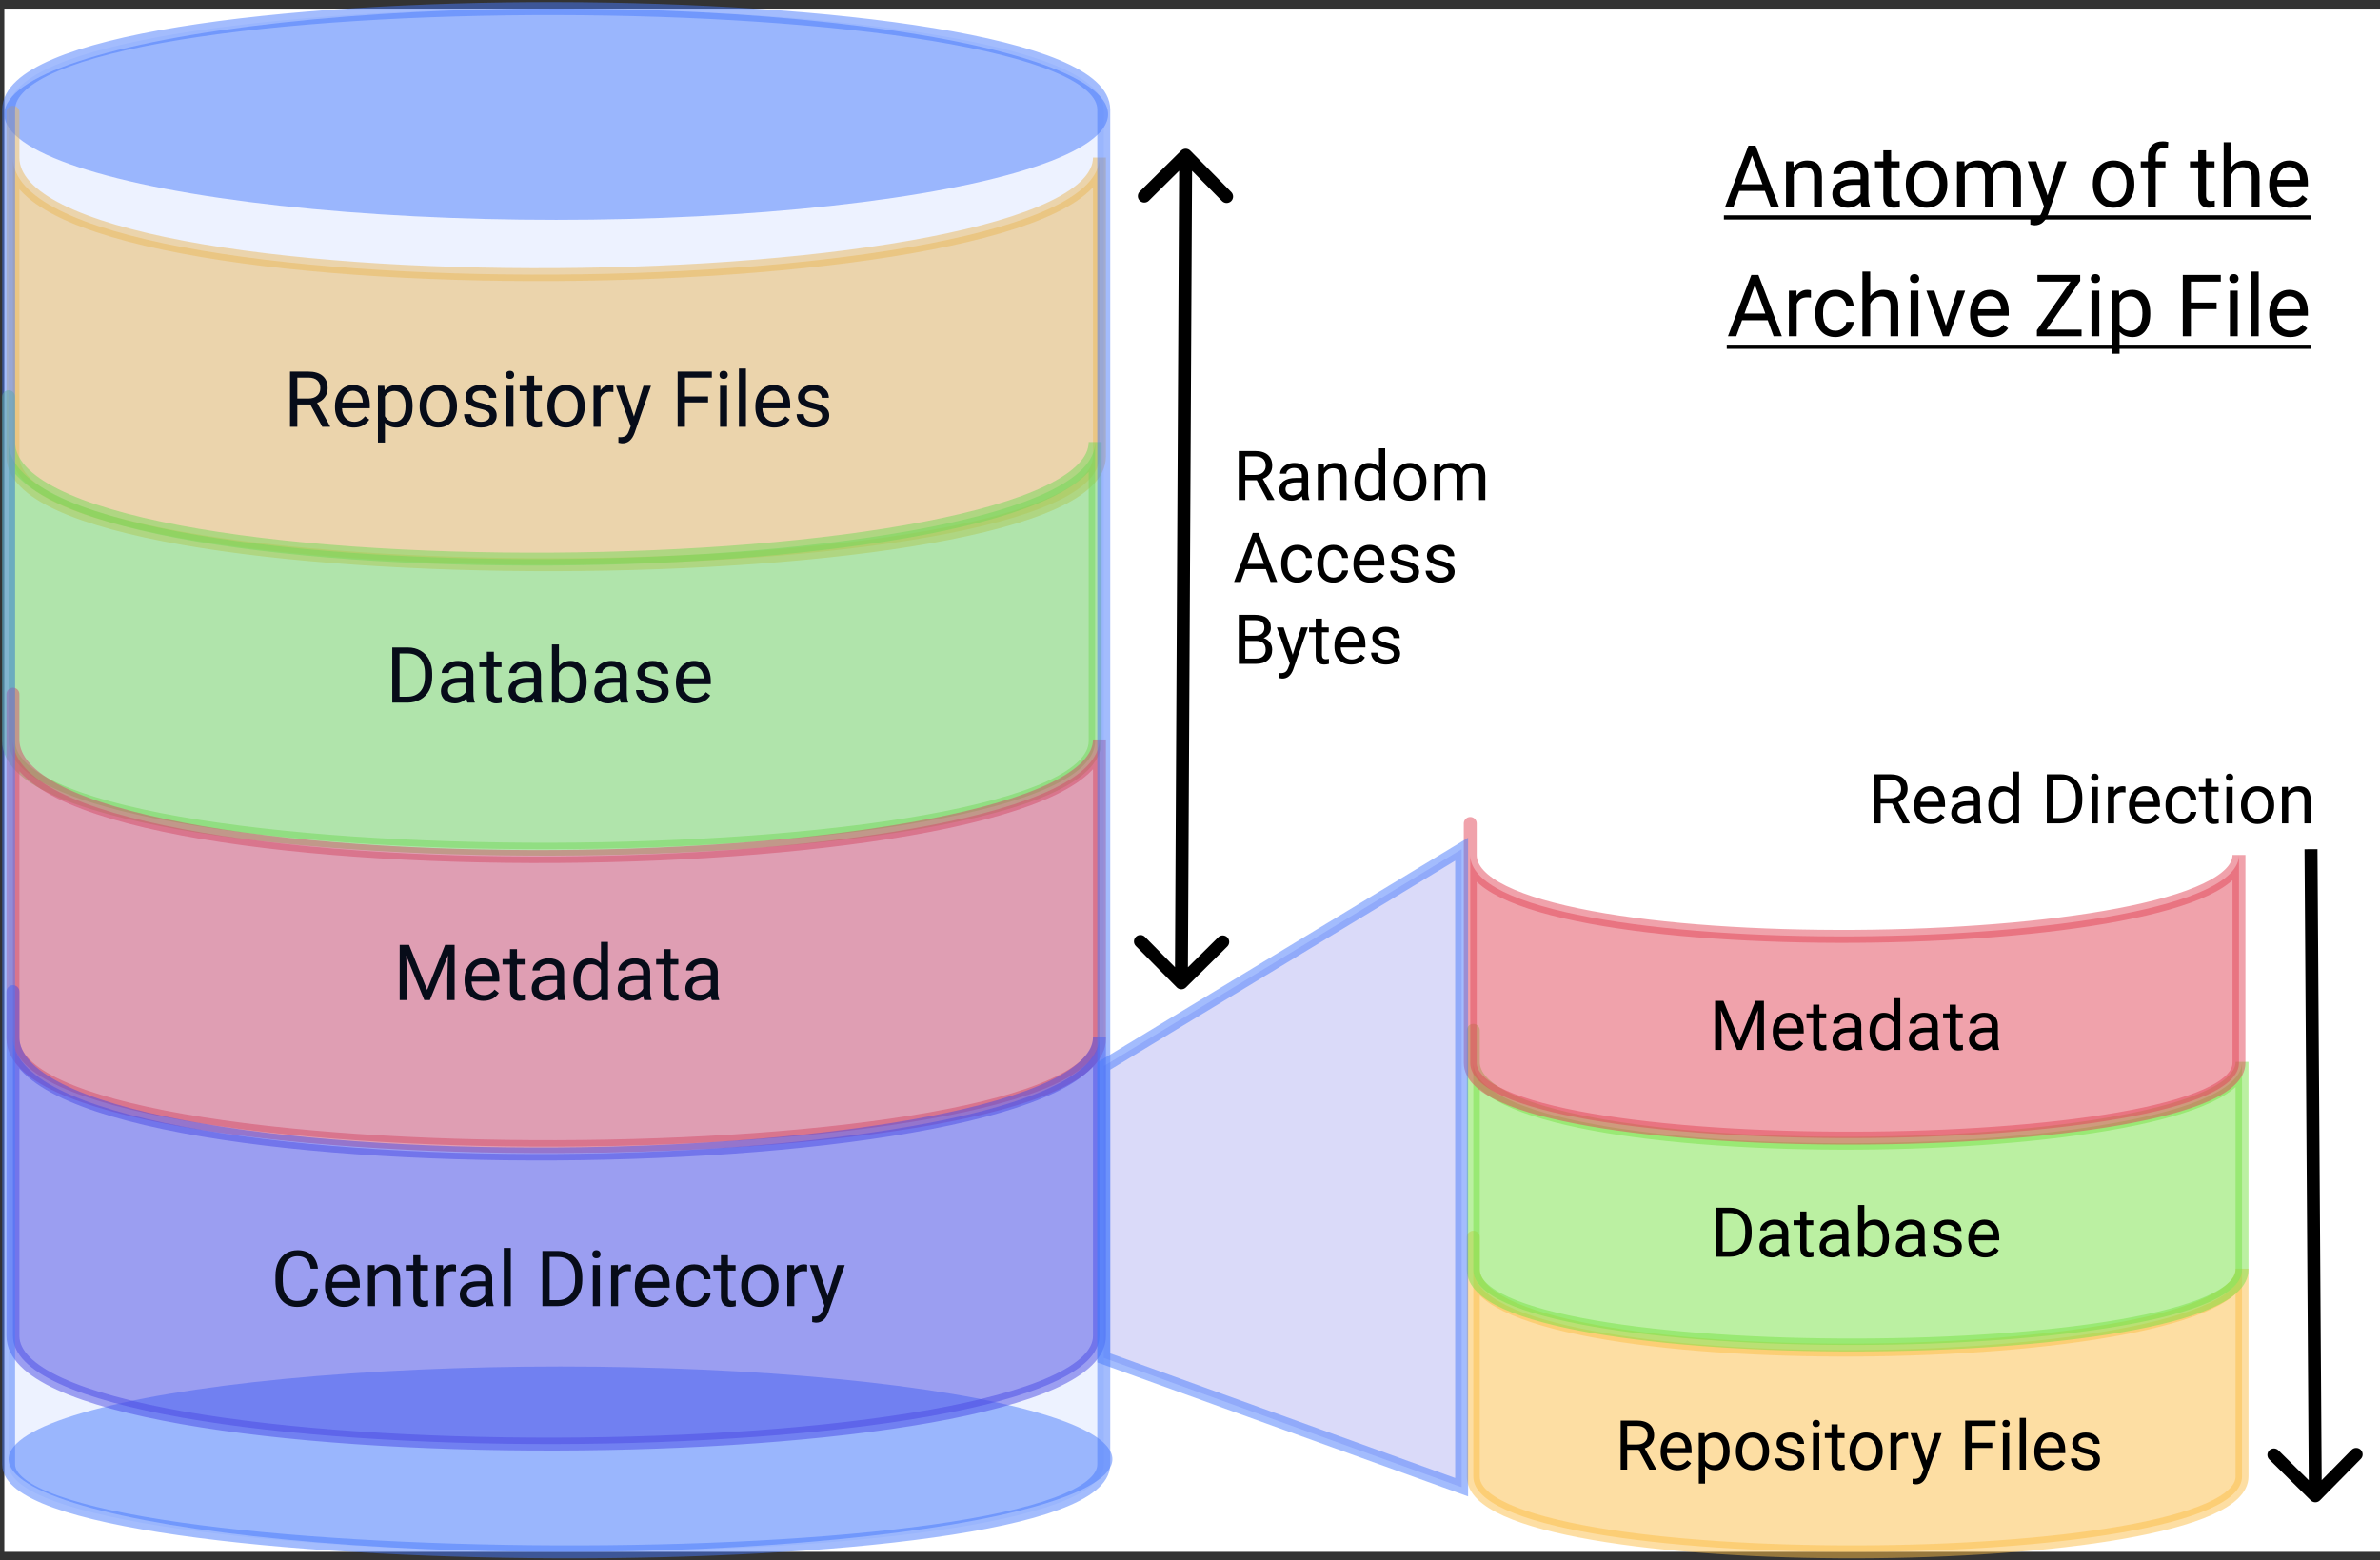 <svg width="552" height="362" viewBox="0 0 552 362" fill="none" xmlns="http://www.w3.org/2000/svg">
<rect x="0" y="0" width="552" height="362" fill="#333333" stroke="none"/>
<rect width="551" height="358" transform="translate(1 2)" fill="white"/>
<ellipse cx="129" cy="26.5" rx="128" ry="24.5" fill="#487AFD" fill-opacity="0.5"/>
<ellipse cx="130" cy="338.5" rx="128" ry="21.5" fill="#487AFD" fill-opacity="0.5"/>
<path d="M3 36.545C3 20.687 3 24.4 3 36.562C3.077 74.265 255 71.218 255 36.545V105.902C255 138.755 3 139.972 3 105.902C3 86.156 3 53.33 3 36.562C3 36.557 3 36.551 3 36.545Z" fill="#FDBF48" fill-opacity="0.5" stroke="#FDBF48" stroke-opacity="0.5" stroke-width="3"/>
<path d="M71.967 93.823H68.961V99H67.265V86.203H71.501C72.942 86.203 74.05 86.531 74.823 87.188C75.603 87.844 75.992 88.799 75.992 90.053C75.992 90.85 75.775 91.544 75.342 92.136C74.914 92.728 74.316 93.17 73.549 93.463L76.555 98.894V99H74.744L71.967 93.823ZM68.961 92.443H71.554C72.392 92.443 73.057 92.227 73.549 91.793C74.047 91.359 74.296 90.779 74.296 90.053C74.296 89.262 74.059 88.655 73.584 88.233C73.115 87.811 72.436 87.598 71.545 87.592H68.961V92.443ZM82.057 99.176C80.768 99.176 79.719 98.754 78.91 97.91C78.102 97.061 77.697 95.927 77.697 94.509V94.21C77.697 93.267 77.876 92.426 78.233 91.688C78.597 90.943 79.101 90.363 79.745 89.947C80.395 89.525 81.099 89.314 81.855 89.314C83.091 89.314 84.052 89.722 84.737 90.536C85.423 91.351 85.766 92.517 85.766 94.034V94.711H79.323C79.347 95.648 79.619 96.407 80.141 96.987C80.668 97.561 81.336 97.849 82.144 97.849C82.719 97.849 83.205 97.731 83.603 97.497C84.002 97.263 84.351 96.952 84.649 96.565L85.643 97.339C84.846 98.564 83.65 99.176 82.057 99.176ZM81.855 90.65C81.198 90.65 80.647 90.891 80.202 91.371C79.757 91.846 79.481 92.514 79.376 93.375H84.14V93.252C84.093 92.426 83.87 91.787 83.472 91.336C83.073 90.879 82.534 90.65 81.855 90.65ZM95.689 94.351C95.689 95.798 95.357 96.964 94.695 97.849C94.033 98.733 93.137 99.176 92.006 99.176C90.852 99.176 89.943 98.81 89.281 98.077V102.656H87.655V89.49H89.141L89.22 90.545C89.882 89.725 90.802 89.314 91.98 89.314C93.122 89.314 94.024 89.745 94.686 90.606C95.355 91.468 95.689 92.666 95.689 94.201V94.351ZM94.062 94.166C94.062 93.094 93.834 92.247 93.377 91.626C92.92 91.005 92.293 90.694 91.496 90.694C90.512 90.694 89.773 91.131 89.281 92.004V96.548C89.768 97.415 90.512 97.849 91.514 97.849C92.293 97.849 92.911 97.541 93.368 96.926C93.831 96.305 94.062 95.385 94.062 94.166ZM97.332 94.157C97.332 93.226 97.514 92.388 97.877 91.644C98.246 90.899 98.756 90.325 99.406 89.921C100.062 89.517 100.81 89.314 101.647 89.314C102.942 89.314 103.988 89.763 104.785 90.659C105.588 91.556 105.989 92.748 105.989 94.236V94.351C105.989 95.276 105.811 96.108 105.453 96.847C105.102 97.579 104.595 98.15 103.933 98.561C103.276 98.971 102.521 99.176 101.665 99.176C100.376 99.176 99.33 98.728 98.527 97.831C97.731 96.935 97.332 95.748 97.332 94.272V94.157ZM98.967 94.351C98.967 95.405 99.21 96.252 99.696 96.891C100.188 97.529 100.845 97.849 101.665 97.849C102.491 97.849 103.147 97.526 103.634 96.882C104.12 96.231 104.363 95.323 104.363 94.157C104.363 93.114 104.114 92.27 103.616 91.626C103.124 90.976 102.468 90.65 101.647 90.65C100.845 90.65 100.197 90.97 99.705 91.608C99.213 92.247 98.967 93.161 98.967 94.351ZM113.565 96.478C113.565 96.038 113.398 95.698 113.064 95.458C112.736 95.212 112.159 95.001 111.333 94.825C110.513 94.649 109.859 94.439 109.373 94.192C108.893 93.946 108.535 93.653 108.301 93.314C108.072 92.974 107.958 92.569 107.958 92.101C107.958 91.321 108.286 90.662 108.942 90.123C109.604 89.584 110.448 89.314 111.474 89.314C112.552 89.314 113.425 89.593 114.093 90.149C114.767 90.706 115.104 91.418 115.104 92.285H113.469C113.469 91.84 113.278 91.456 112.897 91.134C112.522 90.811 112.048 90.65 111.474 90.65C110.882 90.65 110.419 90.779 110.085 91.037C109.751 91.295 109.584 91.632 109.584 92.048C109.584 92.44 109.739 92.736 110.05 92.936C110.36 93.135 110.92 93.325 111.729 93.507C112.543 93.689 113.202 93.905 113.706 94.157C114.21 94.409 114.582 94.714 114.822 95.071C115.068 95.423 115.191 95.853 115.191 96.363C115.191 97.213 114.852 97.895 114.172 98.411C113.492 98.921 112.61 99.176 111.526 99.176C110.765 99.176 110.091 99.041 109.505 98.772C108.919 98.502 108.459 98.127 108.125 97.647C107.797 97.16 107.633 96.636 107.633 96.073H109.259C109.288 96.618 109.505 97.052 109.909 97.374C110.319 97.69 110.858 97.849 111.526 97.849C112.142 97.849 112.634 97.726 113.003 97.48C113.378 97.228 113.565 96.894 113.565 96.478ZM119.076 99H117.45V89.49H119.076V99ZM117.318 86.968C117.318 86.704 117.397 86.481 117.556 86.3C117.72 86.118 117.96 86.027 118.276 86.027C118.593 86.027 118.833 86.118 118.997 86.3C119.161 86.481 119.243 86.704 119.243 86.968C119.243 87.231 119.161 87.451 118.997 87.627C118.833 87.803 118.593 87.891 118.276 87.891C117.96 87.891 117.72 87.803 117.556 87.627C117.397 87.451 117.318 87.231 117.318 86.968ZM123.893 87.188V89.49H125.668V90.747H123.893V96.644C123.893 97.025 123.972 97.312 124.13 97.506C124.288 97.693 124.558 97.787 124.938 97.787C125.126 97.787 125.384 97.752 125.712 97.682V99C125.284 99.117 124.868 99.176 124.464 99.176C123.737 99.176 123.189 98.956 122.82 98.517C122.451 98.077 122.267 97.453 122.267 96.644V90.747H120.535V89.49H122.267V87.188H123.893ZM126.969 94.157C126.969 93.226 127.15 92.388 127.514 91.644C127.883 90.899 128.393 90.325 129.043 89.921C129.699 89.517 130.446 89.314 131.284 89.314C132.579 89.314 133.625 89.763 134.422 90.659C135.225 91.556 135.626 92.748 135.626 94.236V94.351C135.626 95.276 135.447 96.108 135.09 96.847C134.738 97.579 134.231 98.15 133.569 98.561C132.913 98.971 132.157 99.176 131.302 99.176C130.013 99.176 128.967 98.728 128.164 97.831C127.367 96.935 126.969 95.748 126.969 94.272V94.157ZM128.604 94.351C128.604 95.405 128.847 96.252 129.333 96.891C129.825 97.529 130.481 97.849 131.302 97.849C132.128 97.849 132.784 97.526 133.271 96.882C133.757 96.231 134 95.323 134 94.157C134 93.114 133.751 92.27 133.253 91.626C132.761 90.976 132.104 90.65 131.284 90.65C130.481 90.65 129.834 90.97 129.342 91.608C128.85 92.247 128.604 93.161 128.604 94.351ZM142.262 90.949C142.016 90.908 141.749 90.888 141.462 90.888C140.396 90.888 139.672 91.342 139.291 92.25V99H137.665V89.49H139.247L139.273 90.589C139.807 89.739 140.562 89.314 141.541 89.314C141.857 89.314 142.098 89.356 142.262 89.438V90.949ZM147.034 96.618L149.249 89.49H150.989L147.166 100.468C146.574 102.05 145.634 102.841 144.345 102.841L144.037 102.814L143.431 102.7V101.382L143.87 101.417C144.421 101.417 144.849 101.306 145.153 101.083C145.464 100.86 145.719 100.453 145.918 99.861L146.278 98.894L142.886 89.49H144.661L147.034 96.618ZM164.226 93.349H158.855V99H157.168V86.203H165.096V87.592H158.855V91.969H164.226V93.349ZM168.629 99H167.003V89.49H168.629V99ZM166.871 86.968C166.871 86.704 166.95 86.481 167.108 86.3C167.272 86.118 167.513 86.027 167.829 86.027C168.146 86.027 168.386 86.118 168.55 86.3C168.714 86.481 168.796 86.704 168.796 86.968C168.796 87.231 168.714 87.451 168.55 87.627C168.386 87.803 168.146 87.891 167.829 87.891C167.513 87.891 167.272 87.803 167.108 87.627C166.95 87.451 166.871 87.231 166.871 86.968ZM173.006 99H171.38V85.5H173.006V99ZM179.562 99.176C178.273 99.176 177.225 98.754 176.416 97.91C175.607 97.061 175.203 95.927 175.203 94.509V94.21C175.203 93.267 175.382 92.426 175.739 91.688C176.103 90.943 176.606 90.363 177.251 89.947C177.901 89.525 178.604 89.314 179.36 89.314C180.597 89.314 181.558 89.722 182.243 90.536C182.929 91.351 183.271 92.517 183.271 94.034V94.711H176.829C176.853 95.648 177.125 96.407 177.646 96.987C178.174 97.561 178.842 97.849 179.65 97.849C180.225 97.849 180.711 97.731 181.109 97.497C181.508 97.263 181.856 96.952 182.155 96.565L183.148 97.339C182.352 98.564 181.156 99.176 179.562 99.176ZM179.36 90.65C178.704 90.65 178.153 90.891 177.708 91.371C177.263 91.846 176.987 92.514 176.882 93.375H181.646V93.252C181.599 92.426 181.376 91.787 180.978 91.336C180.579 90.879 180.04 90.65 179.36 90.65ZM190.698 96.478C190.698 96.038 190.531 95.698 190.197 95.458C189.869 95.212 189.292 95.001 188.466 94.825C187.646 94.649 186.992 94.439 186.506 94.192C186.025 93.946 185.668 93.653 185.434 93.314C185.205 92.974 185.091 92.569 185.091 92.101C185.091 91.321 185.419 90.662 186.075 90.123C186.737 89.584 187.581 89.314 188.606 89.314C189.685 89.314 190.558 89.593 191.226 90.149C191.899 90.706 192.236 91.418 192.236 92.285H190.602C190.602 91.84 190.411 91.456 190.03 91.134C189.655 90.811 189.181 90.65 188.606 90.65C188.015 90.65 187.552 90.779 187.218 91.037C186.884 91.295 186.717 91.632 186.717 92.048C186.717 92.44 186.872 92.736 187.183 92.936C187.493 93.135 188.053 93.325 188.861 93.507C189.676 93.689 190.335 93.905 190.839 94.157C191.343 94.409 191.715 94.714 191.955 95.071C192.201 95.423 192.324 95.853 192.324 96.363C192.324 97.213 191.984 97.895 191.305 98.411C190.625 98.921 189.743 99.176 188.659 99.176C187.897 99.176 187.224 99.041 186.638 98.772C186.052 98.502 185.592 98.127 185.258 97.647C184.93 97.16 184.766 96.636 184.766 96.073H186.392C186.421 96.618 186.638 97.052 187.042 97.374C187.452 97.69 187.991 97.849 188.659 97.849C189.274 97.849 189.767 97.726 190.136 97.48C190.511 97.228 190.698 96.894 190.698 96.478Z" fill="black"/>
<path d="M2 102.545C2 86.687 2 90.4 2 102.563C2.077 140.265 254 137.218 254 102.545V171.902C254 204.755 2 205.972 2 171.902C2 152.155 2 119.33 2 102.563C2 102.557 2 102.551 2 102.545Z" fill="#79E247" fill-opacity="0.5" stroke="#79E247" stroke-opacity="0.5" stroke-width="3"/>
<path d="M90.981 163V150.203H94.594C95.707 150.203 96.691 150.449 97.547 150.941C98.402 151.434 99.061 152.134 99.524 153.042C99.993 153.95 100.23 154.993 100.236 156.171V156.988C100.236 158.195 100.002 159.253 99.533 160.161C99.07 161.069 98.405 161.767 97.538 162.253C96.677 162.739 95.672 162.988 94.523 163H90.981ZM92.669 151.592V161.62H94.444C95.745 161.62 96.756 161.216 97.477 160.407C98.203 159.599 98.566 158.447 98.566 156.953V156.206C98.566 154.753 98.224 153.625 97.538 152.822C96.858 152.014 95.892 151.604 94.638 151.592H92.669ZM108.41 163C108.316 162.812 108.24 162.479 108.182 161.998C107.426 162.783 106.523 163.176 105.475 163.176C104.537 163.176 103.767 162.912 103.163 162.385C102.565 161.852 102.267 161.178 102.267 160.363C102.267 159.373 102.642 158.605 103.392 158.061C104.147 157.51 105.208 157.234 106.573 157.234H108.155V156.487C108.155 155.919 107.985 155.468 107.646 155.134C107.306 154.794 106.805 154.624 106.143 154.624C105.562 154.624 105.076 154.771 104.684 155.063C104.291 155.356 104.095 155.711 104.095 156.127H102.46C102.46 155.652 102.627 155.195 102.961 154.756C103.301 154.311 103.758 153.959 104.332 153.701C104.912 153.443 105.548 153.314 106.239 153.314C107.335 153.314 108.193 153.59 108.814 154.141C109.436 154.686 109.758 155.438 109.781 156.399V160.776C109.781 161.649 109.893 162.344 110.115 162.859V163H108.41ZM105.712 161.761C106.222 161.761 106.705 161.629 107.162 161.365C107.619 161.102 107.95 160.759 108.155 160.337V158.386H106.881C104.889 158.386 103.893 158.969 103.893 160.135C103.893 160.645 104.062 161.043 104.402 161.33C104.742 161.617 105.179 161.761 105.712 161.761ZM114.536 151.188V153.49H116.312V154.747H114.536V160.645C114.536 161.025 114.615 161.312 114.773 161.506C114.932 161.693 115.201 161.787 115.582 161.787C115.77 161.787 116.027 161.752 116.355 161.682V163C115.928 163.117 115.512 163.176 115.107 163.176C114.381 163.176 113.833 162.956 113.464 162.517C113.095 162.077 112.91 161.453 112.91 160.645V154.747H111.179V153.49H112.91V151.188H114.536ZM124.09 163C123.996 162.812 123.92 162.479 123.861 161.998C123.105 162.783 122.203 163.176 121.154 163.176C120.217 163.176 119.446 162.912 118.843 162.385C118.245 161.852 117.946 161.178 117.946 160.363C117.946 159.373 118.321 158.605 119.071 158.061C119.827 157.51 120.888 157.234 122.253 157.234H123.835V156.487C123.835 155.919 123.665 155.468 123.325 155.134C122.985 154.794 122.484 154.624 121.822 154.624C121.242 154.624 120.756 154.771 120.363 155.063C119.971 155.356 119.774 155.711 119.774 156.127H118.14C118.14 155.652 118.307 155.195 118.641 154.756C118.98 154.311 119.438 153.959 120.012 153.701C120.592 153.443 121.228 153.314 121.919 153.314C123.015 153.314 123.873 153.59 124.494 154.141C125.115 154.686 125.438 155.438 125.461 156.399V160.776C125.461 161.649 125.572 162.344 125.795 162.859V163H124.09ZM121.392 161.761C121.901 161.761 122.385 161.629 122.842 161.365C123.299 161.102 123.63 160.759 123.835 160.337V158.386H122.561C120.568 158.386 119.572 158.969 119.572 160.135C119.572 160.645 119.742 161.043 120.082 161.33C120.422 161.617 120.858 161.761 121.392 161.761ZM136.061 158.351C136.061 159.804 135.727 160.973 135.059 161.857C134.391 162.736 133.494 163.176 132.369 163.176C131.168 163.176 130.239 162.751 129.583 161.901L129.504 163H128.01V149.5H129.636V154.536C130.292 153.722 131.197 153.314 132.352 153.314C133.506 153.314 134.411 153.751 135.067 154.624C135.729 155.497 136.061 156.692 136.061 158.21V158.351ZM134.435 158.166C134.435 157.059 134.221 156.203 133.793 155.6C133.365 154.996 132.75 154.694 131.947 154.694C130.875 154.694 130.104 155.192 129.636 156.188V160.302C130.134 161.298 130.91 161.796 131.965 161.796C132.744 161.796 133.351 161.494 133.784 160.891C134.218 160.287 134.435 159.379 134.435 158.166ZM143.988 163C143.895 162.812 143.818 162.479 143.76 161.998C143.004 162.783 142.102 163.176 141.053 163.176C140.115 163.176 139.345 162.912 138.741 162.385C138.144 161.852 137.845 161.178 137.845 160.363C137.845 159.373 138.22 158.605 138.97 158.061C139.726 157.51 140.786 157.234 142.151 157.234H143.733V156.487C143.733 155.919 143.563 155.468 143.224 155.134C142.884 154.794 142.383 154.624 141.721 154.624C141.141 154.624 140.654 154.771 140.262 155.063C139.869 155.356 139.673 155.711 139.673 156.127H138.038C138.038 155.652 138.205 155.195 138.539 154.756C138.879 154.311 139.336 153.959 139.91 153.701C140.49 153.443 141.126 153.314 141.817 153.314C142.913 153.314 143.771 153.59 144.393 154.141C145.014 154.686 145.336 155.438 145.359 156.399V160.776C145.359 161.649 145.471 162.344 145.693 162.859V163H143.988ZM141.29 161.761C141.8 161.761 142.283 161.629 142.74 161.365C143.197 161.102 143.528 160.759 143.733 160.337V158.386H142.459C140.467 158.386 139.471 158.969 139.471 160.135C139.471 160.645 139.641 161.043 139.98 161.33C140.32 161.617 140.757 161.761 141.29 161.761ZM153.445 160.478C153.445 160.038 153.278 159.698 152.944 159.458C152.616 159.212 152.039 159.001 151.213 158.825C150.393 158.649 149.739 158.438 149.253 158.192C148.772 157.946 148.415 157.653 148.181 157.313C147.952 156.974 147.838 156.569 147.838 156.101C147.838 155.321 148.166 154.662 148.822 154.123C149.484 153.584 150.328 153.314 151.354 153.314C152.432 153.314 153.305 153.593 153.973 154.149C154.646 154.706 154.983 155.418 154.983 156.285H153.349C153.349 155.84 153.158 155.456 152.777 155.134C152.402 154.812 151.928 154.65 151.354 154.65C150.762 154.65 150.299 154.779 149.965 155.037C149.631 155.295 149.464 155.632 149.464 156.048C149.464 156.44 149.619 156.736 149.93 156.936C150.24 157.135 150.8 157.325 151.608 157.507C152.423 157.688 153.082 157.905 153.586 158.157C154.09 158.409 154.462 158.714 154.702 159.071C154.948 159.423 155.071 159.854 155.071 160.363C155.071 161.213 154.731 161.896 154.052 162.411C153.372 162.921 152.49 163.176 151.406 163.176C150.645 163.176 149.971 163.041 149.385 162.771C148.799 162.502 148.339 162.127 148.005 161.646C147.677 161.16 147.513 160.636 147.513 160.073H149.139C149.168 160.618 149.385 161.052 149.789 161.374C150.199 161.69 150.738 161.849 151.406 161.849C152.021 161.849 152.514 161.726 152.883 161.479C153.258 161.228 153.445 160.894 153.445 160.478ZM161.136 163.176C159.847 163.176 158.798 162.754 157.989 161.91C157.181 161.061 156.776 159.927 156.776 158.509V158.21C156.776 157.267 156.955 156.426 157.312 155.688C157.676 154.943 158.18 154.363 158.824 153.947C159.475 153.525 160.178 153.314 160.934 153.314C162.17 153.314 163.131 153.722 163.816 154.536C164.502 155.351 164.845 156.517 164.845 158.034V158.711H158.402C158.426 159.648 158.698 160.407 159.22 160.987C159.747 161.562 160.415 161.849 161.224 161.849C161.798 161.849 162.284 161.731 162.683 161.497C163.081 161.263 163.43 160.952 163.729 160.565L164.722 161.339C163.925 162.563 162.729 163.176 161.136 163.176ZM160.934 154.65C160.277 154.65 159.727 154.891 159.281 155.371C158.836 155.846 158.561 156.514 158.455 157.375H163.219V157.252C163.172 156.426 162.949 155.787 162.551 155.336C162.152 154.879 161.613 154.65 160.934 154.65Z" fill="black"/>
<path d="M3 171.545C3 155.687 3 159.4 3 171.563C3.077 209.265 255 206.218 255 171.545V240.902C255 273.755 3 274.972 3 240.902C3 221.155 3 188.33 3 171.563C3 171.557 3 171.551 3 171.545Z" fill="#E24759" fill-opacity="0.5" stroke="#E24759" stroke-opacity="0.5" stroke-width="3"/>
<path d="M94.88 219.203L99.064 229.645L103.247 219.203H105.436V232H103.748V227.017L103.906 221.638L99.705 232H98.413L94.221 221.664L94.388 227.017V232H92.7V219.203H94.88ZM112.106 232.176C110.817 232.176 109.769 231.754 108.96 230.91C108.151 230.061 107.747 228.927 107.747 227.509V227.21C107.747 226.267 107.926 225.426 108.283 224.688C108.646 223.943 109.15 223.363 109.795 222.947C110.445 222.525 111.148 222.314 111.904 222.314C113.141 222.314 114.102 222.722 114.787 223.536C115.473 224.351 115.815 225.517 115.815 227.034V227.711H109.373C109.396 228.648 109.669 229.407 110.19 229.987C110.718 230.562 111.386 230.849 112.194 230.849C112.769 230.849 113.255 230.731 113.653 230.497C114.052 230.263 114.4 229.952 114.699 229.565L115.692 230.339C114.896 231.563 113.7 232.176 112.106 232.176ZM111.904 223.65C111.248 223.65 110.697 223.891 110.252 224.371C109.807 224.846 109.531 225.514 109.426 226.375H114.189V226.252C114.143 225.426 113.92 224.787 113.521 224.336C113.123 223.879 112.584 223.65 111.904 223.65ZM119.911 220.188V222.49H121.687V223.747H119.911V229.645C119.911 230.025 119.99 230.312 120.148 230.506C120.307 230.693 120.576 230.787 120.957 230.787C121.145 230.787 121.402 230.752 121.73 230.682V232C121.303 232.117 120.887 232.176 120.482 232.176C119.756 232.176 119.208 231.956 118.839 231.517C118.47 231.077 118.285 230.453 118.285 229.645V223.747H116.554V222.49H118.285V220.188H119.911ZM129.465 232C129.371 231.812 129.295 231.479 129.236 230.998C128.48 231.783 127.578 232.176 126.529 232.176C125.592 232.176 124.821 231.912 124.218 231.385C123.62 230.852 123.321 230.178 123.321 229.363C123.321 228.373 123.696 227.605 124.446 227.061C125.202 226.51 126.263 226.234 127.628 226.234H129.21V225.487C129.21 224.919 129.04 224.468 128.7 224.134C128.36 223.794 127.859 223.624 127.197 223.624C126.617 223.624 126.131 223.771 125.738 224.063C125.346 224.356 125.149 224.711 125.149 225.127H123.515C123.515 224.652 123.682 224.195 124.016 223.756C124.355 223.311 124.812 222.959 125.387 222.701C125.967 222.443 126.603 222.314 127.294 222.314C128.39 222.314 129.248 222.59 129.869 223.141C130.49 223.686 130.812 224.438 130.836 225.399V229.776C130.836 230.649 130.947 231.344 131.17 231.859V232H129.465ZM126.767 230.761C127.276 230.761 127.76 230.629 128.217 230.365C128.674 230.102 129.005 229.759 129.21 229.337V227.386H127.936C125.943 227.386 124.947 227.969 124.947 229.135C124.947 229.645 125.117 230.043 125.457 230.33C125.797 230.617 126.233 230.761 126.767 230.761ZM132.989 227.166C132.989 225.707 133.335 224.535 134.026 223.65C134.718 222.76 135.623 222.314 136.742 222.314C137.855 222.314 138.737 222.695 139.388 223.457V218.5H141.014V232H139.52L139.44 230.98C138.79 231.777 137.885 232.176 136.725 232.176C135.623 232.176 134.724 231.725 134.026 230.822C133.335 229.92 132.989 228.742 132.989 227.289V227.166ZM134.615 227.351C134.615 228.429 134.838 229.272 135.283 229.882C135.729 230.491 136.344 230.796 137.129 230.796C138.16 230.796 138.913 230.333 139.388 229.407V225.039C138.901 224.143 138.154 223.694 137.146 223.694C136.35 223.694 135.729 224.002 135.283 224.617C134.838 225.232 134.615 226.144 134.615 227.351ZM149.416 232C149.322 231.812 149.246 231.479 149.188 230.998C148.432 231.783 147.529 232.176 146.48 232.176C145.543 232.176 144.772 231.912 144.169 231.385C143.571 230.852 143.272 230.178 143.272 229.363C143.272 228.373 143.647 227.605 144.397 227.061C145.153 226.51 146.214 226.234 147.579 226.234H149.161V225.487C149.161 224.919 148.991 224.468 148.651 224.134C148.312 223.794 147.811 223.624 147.148 223.624C146.568 223.624 146.082 223.771 145.689 224.063C145.297 224.356 145.101 224.711 145.101 225.127H143.466C143.466 224.652 143.633 224.195 143.967 223.756C144.307 223.311 144.764 222.959 145.338 222.701C145.918 222.443 146.554 222.314 147.245 222.314C148.341 222.314 149.199 222.59 149.82 223.141C150.441 223.686 150.764 224.438 150.787 225.399V229.776C150.787 230.649 150.898 231.344 151.121 231.859V232H149.416ZM146.718 230.761C147.228 230.761 147.711 230.629 148.168 230.365C148.625 230.102 148.956 229.759 149.161 229.337V227.386H147.887C145.895 227.386 144.898 227.969 144.898 229.135C144.898 229.645 145.068 230.043 145.408 230.33C145.748 230.617 146.185 230.761 146.718 230.761ZM155.542 220.188V222.49H157.317V223.747H155.542V229.645C155.542 230.025 155.621 230.312 155.779 230.506C155.938 230.693 156.207 230.787 156.588 230.787C156.775 230.787 157.033 230.752 157.361 230.682V232C156.934 232.117 156.518 232.176 156.113 232.176C155.387 232.176 154.839 231.956 154.47 231.517C154.101 231.077 153.916 230.453 153.916 229.645V223.747H152.185V222.49H153.916V220.188H155.542ZM165.096 232C165.002 231.812 164.926 231.479 164.867 230.998C164.111 231.783 163.209 232.176 162.16 232.176C161.223 232.176 160.452 231.912 159.849 231.385C159.251 230.852 158.952 230.178 158.952 229.363C158.952 228.373 159.327 227.605 160.077 227.061C160.833 226.51 161.894 226.234 163.259 226.234H164.841V225.487C164.841 224.919 164.671 224.468 164.331 224.134C163.991 223.794 163.49 223.624 162.828 223.624C162.248 223.624 161.762 223.771 161.369 224.063C160.977 224.356 160.78 224.711 160.78 225.127H159.146C159.146 224.652 159.312 224.195 159.646 223.756C159.986 223.311 160.443 222.959 161.018 222.701C161.598 222.443 162.233 222.314 162.925 222.314C164.021 222.314 164.879 222.59 165.5 223.141C166.121 223.686 166.443 224.438 166.467 225.399V229.776C166.467 230.649 166.578 231.344 166.801 231.859V232H165.096ZM162.397 230.761C162.907 230.761 163.391 230.629 163.848 230.365C164.305 230.102 164.636 229.759 164.841 229.337V227.386H163.566C161.574 227.386 160.578 227.969 160.578 229.135C160.578 229.645 160.748 230.043 161.088 230.33C161.428 230.617 161.864 230.761 162.397 230.761Z" fill="black"/>
<path d="M341.708 294.309C341.708 283.28 341.708 285.863 341.708 294.321C341.762 320.542 520 318.423 520 294.309V342.545C520 365.393 341.707 366.24 341.708 342.545C341.708 328.812 341.708 305.982 341.708 294.321C341.708 294.317 341.708 294.313 341.708 294.309Z" fill="#FDBF48" fill-opacity="0.5" stroke="#FDBF48" stroke-opacity="0.5" stroke-width="3"/>
<path d="M380.067 336.32H377.395V340.922H375.887V329.547H379.653C380.934 329.547 381.918 329.838 382.606 330.422C383.299 331.005 383.645 331.854 383.645 332.969C383.645 333.677 383.452 334.294 383.067 334.82C382.687 335.346 382.155 335.74 381.473 336L384.145 340.828V340.922H382.536L380.067 336.32ZM377.395 335.094H379.7C380.444 335.094 381.036 334.901 381.473 334.516C381.916 334.13 382.137 333.615 382.137 332.969C382.137 332.266 381.926 331.726 381.504 331.351C381.088 330.976 380.484 330.786 379.692 330.781H377.395V335.094ZM389.036 341.078C387.89 341.078 386.958 340.703 386.239 339.953C385.52 339.198 385.161 338.19 385.161 336.93V336.664C385.161 335.825 385.319 335.078 385.637 334.422C385.96 333.76 386.408 333.245 386.981 332.875C387.559 332.5 388.184 332.312 388.856 332.312C389.955 332.312 390.809 332.674 391.418 333.398C392.028 334.122 392.333 335.159 392.333 336.508V337.109H386.606C386.627 337.943 386.869 338.617 387.333 339.133C387.801 339.643 388.395 339.898 389.114 339.898C389.624 339.898 390.056 339.794 390.411 339.586C390.765 339.378 391.075 339.101 391.34 338.758L392.223 339.445C391.515 340.534 390.452 341.078 389.036 341.078ZM388.856 333.5C388.273 333.5 387.783 333.713 387.387 334.141C386.991 334.562 386.747 335.156 386.653 335.922H390.887V335.812C390.846 335.078 390.648 334.51 390.293 334.109C389.939 333.703 389.46 333.5 388.856 333.5ZM401.153 336.789C401.153 338.075 400.859 339.112 400.27 339.898C399.681 340.685 398.885 341.078 397.879 341.078C396.853 341.078 396.046 340.753 395.458 340.101V344.172H394.012V332.469H395.333L395.403 333.406C395.991 332.677 396.809 332.312 397.856 332.312C398.872 332.312 399.674 332.695 400.262 333.461C400.856 334.226 401.153 335.292 401.153 336.656V336.789ZM399.708 336.625C399.708 335.672 399.504 334.919 399.098 334.367C398.692 333.815 398.135 333.539 397.426 333.539C396.551 333.539 395.895 333.927 395.458 334.703V338.742C395.89 339.513 396.551 339.898 397.442 339.898C398.135 339.898 398.684 339.625 399.09 339.078C399.502 338.526 399.708 337.708 399.708 336.625ZM402.614 336.617C402.614 335.789 402.775 335.044 403.098 334.383C403.426 333.721 403.879 333.211 404.458 332.851C405.041 332.492 405.705 332.312 406.45 332.312C407.601 332.312 408.53 332.711 409.239 333.508C409.952 334.305 410.309 335.365 410.309 336.687V336.789C410.309 337.612 410.15 338.351 409.833 339.008C409.52 339.659 409.069 340.167 408.481 340.531C407.898 340.896 407.226 341.078 406.465 341.078C405.319 341.078 404.39 340.68 403.676 339.883C402.968 339.086 402.614 338.031 402.614 336.719V336.617ZM404.067 336.789C404.067 337.726 404.283 338.479 404.715 339.047C405.153 339.615 405.736 339.898 406.465 339.898C407.2 339.898 407.783 339.612 408.215 339.039C408.648 338.461 408.864 337.654 408.864 336.617C408.864 335.69 408.642 334.94 408.2 334.367C407.762 333.789 407.179 333.5 406.45 333.5C405.736 333.5 405.161 333.784 404.723 334.351C404.286 334.919 404.067 335.732 404.067 336.789ZM417.043 338.68C417.043 338.289 416.895 337.987 416.598 337.773C416.306 337.555 415.793 337.367 415.059 337.211C414.33 337.055 413.749 336.867 413.317 336.648C412.89 336.43 412.572 336.169 412.364 335.867C412.161 335.565 412.059 335.206 412.059 334.789C412.059 334.096 412.351 333.51 412.934 333.031C413.523 332.552 414.273 332.312 415.184 332.312C416.142 332.312 416.918 332.56 417.512 333.055C418.111 333.549 418.411 334.182 418.411 334.953H416.958C416.958 334.557 416.788 334.216 416.45 333.93C416.116 333.643 415.694 333.5 415.184 333.5C414.658 333.5 414.247 333.615 413.95 333.844C413.653 334.073 413.504 334.372 413.504 334.742C413.504 335.091 413.642 335.354 413.918 335.531C414.194 335.708 414.692 335.878 415.411 336.039C416.135 336.2 416.721 336.393 417.168 336.617C417.616 336.841 417.947 337.112 418.161 337.43C418.379 337.742 418.489 338.125 418.489 338.578C418.489 339.333 418.187 339.94 417.583 340.398C416.978 340.851 416.194 341.078 415.231 341.078C414.554 341.078 413.955 340.958 413.434 340.719C412.913 340.479 412.504 340.146 412.208 339.719C411.916 339.286 411.77 338.82 411.77 338.32H413.215C413.241 338.805 413.434 339.19 413.793 339.476C414.158 339.758 414.637 339.898 415.231 339.898C415.778 339.898 416.215 339.789 416.543 339.57C416.877 339.346 417.043 339.049 417.043 338.68ZM421.942 340.922H420.497V332.469H421.942V340.922ZM420.379 330.226C420.379 329.992 420.45 329.794 420.59 329.633C420.736 329.471 420.95 329.391 421.231 329.391C421.512 329.391 421.726 329.471 421.872 329.633C422.017 329.794 422.09 329.992 422.09 330.226C422.09 330.461 422.017 330.656 421.872 330.812C421.726 330.969 421.512 331.047 421.231 331.047C420.95 331.047 420.736 330.969 420.59 330.812C420.45 330.656 420.379 330.461 420.379 330.226ZM426.223 330.422V332.469H427.801V333.586H426.223V338.828C426.223 339.167 426.293 339.422 426.434 339.594C426.575 339.76 426.814 339.844 427.153 339.844C427.319 339.844 427.549 339.812 427.84 339.75V340.922C427.46 341.026 427.09 341.078 426.731 341.078C426.085 341.078 425.598 340.883 425.27 340.492C424.942 340.101 424.778 339.547 424.778 338.828V333.586H423.239V332.469H424.778V330.422H426.223ZM428.958 336.617C428.958 335.789 429.119 335.044 429.442 334.383C429.77 333.721 430.223 333.211 430.801 332.851C431.385 332.492 432.049 332.312 432.793 332.312C433.944 332.312 434.874 332.711 435.583 333.508C436.296 334.305 436.653 335.365 436.653 336.687V336.789C436.653 337.612 436.494 338.351 436.176 339.008C435.864 339.659 435.413 340.167 434.825 340.531C434.241 340.896 433.569 341.078 432.809 341.078C431.663 341.078 430.734 340.68 430.02 339.883C429.312 339.086 428.958 338.031 428.958 336.719V336.617ZM430.411 336.789C430.411 337.726 430.627 338.479 431.059 339.047C431.497 339.615 432.08 339.898 432.809 339.898C433.543 339.898 434.127 339.612 434.559 339.039C434.991 338.461 435.208 337.654 435.208 336.617C435.208 335.69 434.986 334.94 434.543 334.367C434.106 333.789 433.523 333.5 432.793 333.5C432.08 333.5 431.504 333.784 431.067 334.351C430.629 334.919 430.411 335.732 430.411 336.789ZM442.551 333.766C442.333 333.729 442.096 333.711 441.84 333.711C440.892 333.711 440.249 334.115 439.911 334.922V340.922H438.465V332.469H439.872L439.895 333.445C440.369 332.69 441.041 332.312 441.911 332.312C442.192 332.312 442.405 332.349 442.551 332.422V333.766ZM446.793 338.805L448.762 332.469H450.309L446.911 342.226C446.385 343.633 445.549 344.336 444.403 344.336L444.129 344.312L443.59 344.211V343.039L443.981 343.07C444.471 343.07 444.851 342.971 445.122 342.773C445.398 342.575 445.624 342.213 445.801 341.687L446.122 340.828L443.106 332.469H444.684L446.793 338.805ZM462.075 335.898H457.301V340.922H455.801V329.547H462.848V330.781H457.301V334.672H462.075V335.898ZM465.989 340.922H464.543V332.469H465.989V340.922ZM464.426 330.226C464.426 329.992 464.497 329.794 464.637 329.633C464.783 329.471 464.997 329.391 465.278 329.391C465.559 329.391 465.773 329.471 465.918 329.633C466.064 329.794 466.137 329.992 466.137 330.226C466.137 330.461 466.064 330.656 465.918 330.812C465.773 330.969 465.559 331.047 465.278 331.047C464.997 331.047 464.783 330.969 464.637 330.812C464.497 330.656 464.426 330.461 464.426 330.226ZM469.879 340.922H468.434V328.922H469.879V340.922ZM475.708 341.078C474.562 341.078 473.629 340.703 472.911 339.953C472.192 339.198 471.833 338.19 471.833 336.93V336.664C471.833 335.825 471.991 335.078 472.309 334.422C472.632 333.76 473.08 333.245 473.653 332.875C474.231 332.5 474.856 332.312 475.528 332.312C476.627 332.312 477.481 332.674 478.09 333.398C478.7 334.122 479.004 335.159 479.004 336.508V337.109H473.278C473.299 337.943 473.541 338.617 474.004 339.133C474.473 339.643 475.067 339.898 475.786 339.898C476.296 339.898 476.728 339.794 477.083 339.586C477.437 339.378 477.747 339.101 478.012 338.758L478.895 339.445C478.187 340.534 477.124 341.078 475.708 341.078ZM475.528 333.5C474.944 333.5 474.455 333.713 474.059 334.141C473.663 334.562 473.418 335.156 473.325 335.922H477.559V335.812C477.517 335.078 477.319 334.51 476.965 334.109C476.611 333.703 476.132 333.5 475.528 333.5ZM485.606 338.68C485.606 338.289 485.458 337.987 485.161 337.773C484.869 337.555 484.356 337.367 483.622 337.211C482.892 337.055 482.312 336.867 481.879 336.648C481.452 336.43 481.135 336.169 480.926 335.867C480.723 335.565 480.622 335.206 480.622 334.789C480.622 334.096 480.913 333.51 481.497 333.031C482.085 332.552 482.835 332.312 483.747 332.312C484.705 332.312 485.481 332.56 486.075 333.055C486.674 333.549 486.973 334.182 486.973 334.953H485.52C485.52 334.557 485.351 334.216 485.012 333.93C484.679 333.643 484.257 333.5 483.747 333.5C483.221 333.5 482.809 333.615 482.512 333.844C482.215 334.073 482.067 334.372 482.067 334.742C482.067 335.091 482.205 335.354 482.481 335.531C482.757 335.708 483.254 335.878 483.973 336.039C484.697 336.2 485.283 336.393 485.731 336.617C486.179 336.841 486.51 337.112 486.723 337.43C486.942 337.742 487.051 338.125 487.051 338.578C487.051 339.333 486.749 339.94 486.145 340.398C485.541 340.851 484.757 341.078 483.793 341.078C483.116 341.078 482.517 340.958 481.997 340.719C481.476 340.479 481.067 340.146 480.77 339.719C480.478 339.286 480.333 338.82 480.333 338.32H481.778C481.804 338.805 481.997 339.19 482.356 339.476C482.721 339.758 483.2 339.898 483.793 339.898C484.34 339.898 484.778 339.789 485.106 339.57C485.439 339.346 485.606 339.049 485.606 338.68Z" fill="black"/>
<path d="M341.708 246.322C341.708 235.293 341.708 237.875 341.708 246.334C341.762 272.554 520 270.436 520 246.322V294.557C520 317.406 341.707 318.252 341.708 294.557C341.708 280.824 341.708 257.995 341.708 246.334C341.708 246.33 341.708 246.326 341.708 246.322Z" fill="#79E247" fill-opacity="0.5" stroke="#79E247" stroke-opacity="0.5" stroke-width="3"/>
<path d="M398.039 291.543V280.168H401.25C402.24 280.168 403.115 280.387 403.875 280.824C404.635 281.262 405.221 281.884 405.633 282.692C406.049 283.499 406.26 284.426 406.266 285.473V286.199C406.266 287.272 406.057 288.212 405.641 289.02C405.229 289.827 404.638 290.447 403.867 290.879C403.102 291.311 402.208 291.533 401.188 291.543H398.039ZM399.539 281.403V290.317H401.117C402.273 290.317 403.172 289.957 403.812 289.239C404.458 288.52 404.781 287.496 404.781 286.168V285.504C404.781 284.212 404.477 283.21 403.867 282.496C403.263 281.778 402.404 281.413 401.289 281.403H399.539ZM413.531 291.543C413.448 291.377 413.38 291.08 413.328 290.653C412.656 291.351 411.854 291.699 410.922 291.699C410.089 291.699 409.404 291.465 408.867 290.996C408.336 290.522 408.07 289.923 408.07 289.199C408.07 288.319 408.404 287.637 409.07 287.153C409.742 286.663 410.685 286.418 411.898 286.418H413.305V285.754C413.305 285.249 413.154 284.848 412.852 284.551C412.549 284.249 412.104 284.098 411.516 284.098C411 284.098 410.568 284.228 410.219 284.489C409.87 284.749 409.695 285.064 409.695 285.434H408.242C408.242 285.012 408.391 284.606 408.688 284.215C408.99 283.819 409.396 283.507 409.906 283.278C410.422 283.048 410.987 282.934 411.602 282.934C412.576 282.934 413.339 283.179 413.891 283.668C414.443 284.153 414.729 284.822 414.75 285.676V289.567C414.75 290.343 414.849 290.96 415.047 291.418V291.543H413.531ZM411.133 290.442C411.586 290.442 412.016 290.324 412.422 290.09C412.828 289.856 413.122 289.551 413.305 289.176V287.442H412.172C410.401 287.442 409.516 287.96 409.516 288.996C409.516 289.449 409.667 289.804 409.969 290.059C410.271 290.314 410.659 290.442 411.133 290.442ZM418.977 281.043V283.09H420.555V284.207H418.977V289.449C418.977 289.788 419.047 290.043 419.188 290.215C419.328 290.382 419.568 290.465 419.906 290.465C420.073 290.465 420.302 290.434 420.594 290.371V291.543C420.214 291.647 419.844 291.699 419.484 291.699C418.839 291.699 418.352 291.504 418.023 291.114C417.695 290.723 417.531 290.168 417.531 289.449V284.207H415.992V283.09H417.531V281.043H418.977ZM427.469 291.543C427.385 291.377 427.318 291.08 427.266 290.653C426.594 291.351 425.792 291.699 424.859 291.699C424.026 291.699 423.341 291.465 422.805 290.996C422.273 290.522 422.008 289.923 422.008 289.199C422.008 288.319 422.341 287.637 423.008 287.153C423.68 286.663 424.622 286.418 425.836 286.418H427.242V285.754C427.242 285.249 427.091 284.848 426.789 284.551C426.487 284.249 426.042 284.098 425.453 284.098C424.938 284.098 424.505 284.228 424.156 284.489C423.807 284.749 423.633 285.064 423.633 285.434H422.18C422.18 285.012 422.328 284.606 422.625 284.215C422.927 283.819 423.333 283.507 423.844 283.278C424.359 283.048 424.924 282.934 425.539 282.934C426.513 282.934 427.276 283.179 427.828 283.668C428.38 284.153 428.667 284.822 428.688 285.676V289.567C428.688 290.343 428.786 290.96 428.984 291.418V291.543H427.469ZM425.07 290.442C425.523 290.442 425.953 290.324 426.359 290.09C426.766 289.856 427.06 289.551 427.242 289.176V287.442H426.109C424.339 287.442 423.453 287.96 423.453 288.996C423.453 289.449 423.604 289.804 423.906 290.059C424.208 290.314 424.596 290.442 425.07 290.442ZM438.109 287.41C438.109 288.702 437.812 289.741 437.219 290.528C436.625 291.309 435.828 291.699 434.828 291.699C433.76 291.699 432.935 291.322 432.352 290.567L432.281 291.543H430.953V279.543H432.398V284.02C432.982 283.296 433.786 282.934 434.812 282.934C435.839 282.934 436.643 283.322 437.227 284.098C437.815 284.874 438.109 285.936 438.109 287.285V287.41ZM436.664 287.246C436.664 286.262 436.474 285.502 436.094 284.965C435.714 284.429 435.167 284.16 434.453 284.16C433.5 284.16 432.815 284.603 432.398 285.489V289.145C432.841 290.03 433.531 290.473 434.469 290.473C435.161 290.473 435.701 290.205 436.086 289.668C436.471 289.132 436.664 288.324 436.664 287.246ZM445.156 291.543C445.073 291.377 445.005 291.08 444.953 290.653C444.281 291.351 443.479 291.699 442.547 291.699C441.714 291.699 441.029 291.465 440.492 290.996C439.961 290.522 439.695 289.923 439.695 289.199C439.695 288.319 440.029 287.637 440.695 287.153C441.367 286.663 442.31 286.418 443.523 286.418H444.93V285.754C444.93 285.249 444.779 284.848 444.477 284.551C444.174 284.249 443.729 284.098 443.141 284.098C442.625 284.098 442.193 284.228 441.844 284.489C441.495 284.749 441.32 285.064 441.32 285.434H439.867C439.867 285.012 440.016 284.606 440.312 284.215C440.615 283.819 441.021 283.507 441.531 283.278C442.047 283.048 442.612 282.934 443.227 282.934C444.201 282.934 444.964 283.179 445.516 283.668C446.068 284.153 446.354 284.822 446.375 285.676V289.567C446.375 290.343 446.474 290.96 446.672 291.418V291.543H445.156ZM442.758 290.442C443.211 290.442 443.641 290.324 444.047 290.09C444.453 289.856 444.747 289.551 444.93 289.176V287.442H443.797C442.026 287.442 441.141 287.96 441.141 288.996C441.141 289.449 441.292 289.804 441.594 290.059C441.896 290.314 442.284 290.442 442.758 290.442ZM453.562 289.301C453.562 288.91 453.414 288.608 453.117 288.395C452.826 288.176 452.312 287.989 451.578 287.832C450.849 287.676 450.268 287.489 449.836 287.27C449.409 287.051 449.091 286.791 448.883 286.489C448.68 286.186 448.578 285.827 448.578 285.41C448.578 284.718 448.87 284.132 449.453 283.653C450.042 283.173 450.792 282.934 451.703 282.934C452.661 282.934 453.438 283.181 454.031 283.676C454.63 284.171 454.93 284.804 454.93 285.574H453.477C453.477 285.179 453.307 284.837 452.969 284.551C452.635 284.265 452.214 284.121 451.703 284.121C451.177 284.121 450.766 284.236 450.469 284.465C450.172 284.694 450.023 284.994 450.023 285.364C450.023 285.712 450.161 285.976 450.438 286.153C450.714 286.33 451.211 286.499 451.93 286.66C452.654 286.822 453.24 287.015 453.688 287.239C454.135 287.462 454.466 287.733 454.68 288.051C454.898 288.364 455.008 288.746 455.008 289.199C455.008 289.955 454.706 290.561 454.102 291.02C453.497 291.473 452.714 291.699 451.75 291.699C451.073 291.699 450.474 291.58 449.953 291.34C449.432 291.101 449.023 290.767 448.727 290.34C448.435 289.908 448.289 289.442 448.289 288.942H449.734C449.76 289.426 449.953 289.811 450.312 290.098C450.677 290.379 451.156 290.52 451.75 290.52C452.297 290.52 452.734 290.41 453.062 290.192C453.396 289.968 453.562 289.671 453.562 289.301ZM460.398 291.699C459.253 291.699 458.32 291.324 457.602 290.574C456.883 289.819 456.523 288.811 456.523 287.551V287.285C456.523 286.447 456.682 285.699 457 285.043C457.323 284.382 457.771 283.866 458.344 283.496C458.922 283.121 459.547 282.934 460.219 282.934C461.318 282.934 462.172 283.296 462.781 284.02C463.391 284.744 463.695 285.78 463.695 287.129V287.731H457.969C457.99 288.564 458.232 289.239 458.695 289.754C459.164 290.265 459.758 290.52 460.477 290.52C460.987 290.52 461.419 290.416 461.773 290.207C462.128 289.999 462.438 289.723 462.703 289.379L463.586 290.067C462.878 291.155 461.815 291.699 460.398 291.699ZM460.219 284.121C459.635 284.121 459.146 284.335 458.75 284.762C458.354 285.184 458.109 285.778 458.016 286.543H462.25V286.434C462.208 285.699 462.01 285.132 461.656 284.731C461.302 284.324 460.823 284.121 460.219 284.121Z" fill="black"/>
<path d="M341 198.334C341 187.305 341 189.887 341 198.346C341.054 224.567 519.292 222.448 519.292 198.334V246.57C519.292 269.418 341 270.264 341 246.57C341 232.837 341 210.007 341 198.346C341 198.342 341 198.338 341 198.334Z" fill="#E24759" fill-opacity="0.5" stroke="#E24759" stroke-opacity="0.5" stroke-width="3"/>
<path d="M399.727 232.181L403.445 241.462L407.164 232.181H409.109V243.556H407.609V239.126L407.75 234.345L404.016 243.556H402.867L399.141 234.368L399.289 239.126V243.556H397.789V232.181H399.727ZM415.039 243.712C413.893 243.712 412.961 243.337 412.242 242.587C411.523 241.832 411.164 240.824 411.164 239.563V239.298C411.164 238.459 411.323 237.712 411.641 237.056C411.964 236.394 412.411 235.878 412.984 235.509C413.562 235.134 414.188 234.946 414.859 234.946C415.958 234.946 416.812 235.308 417.422 236.032C418.031 236.756 418.336 237.793 418.336 239.141V239.743H412.609C412.63 240.576 412.872 241.251 413.336 241.766C413.805 242.277 414.398 242.532 415.117 242.532C415.628 242.532 416.06 242.428 416.414 242.22C416.768 242.011 417.078 241.735 417.344 241.391L418.227 242.079C417.518 243.168 416.456 243.712 415.039 243.712ZM414.859 236.134C414.276 236.134 413.786 236.347 413.391 236.774C412.995 237.196 412.75 237.79 412.656 238.556H416.891V238.446C416.849 237.712 416.651 237.144 416.297 236.743C415.943 236.337 415.464 236.134 414.859 236.134ZM421.977 233.056V235.102H423.555V236.22H421.977V241.462C421.977 241.8 422.047 242.056 422.188 242.227C422.328 242.394 422.568 242.477 422.906 242.477C423.073 242.477 423.302 242.446 423.594 242.384V243.556C423.214 243.66 422.844 243.712 422.484 243.712C421.839 243.712 421.352 243.516 421.023 243.126C420.695 242.735 420.531 242.181 420.531 241.462V236.22H418.992V235.102H420.531V233.056H421.977ZM430.469 243.556C430.385 243.389 430.318 243.092 430.266 242.665C429.594 243.363 428.792 243.712 427.859 243.712C427.026 243.712 426.341 243.477 425.805 243.009C425.273 242.535 425.008 241.936 425.008 241.212C425.008 240.332 425.341 239.649 426.008 239.165C426.68 238.675 427.622 238.431 428.836 238.431H430.242V237.766C430.242 237.261 430.091 236.86 429.789 236.563C429.487 236.261 429.042 236.11 428.453 236.11C427.938 236.11 427.505 236.24 427.156 236.501C426.807 236.761 426.633 237.076 426.633 237.446H425.18C425.18 237.024 425.328 236.618 425.625 236.227C425.927 235.832 426.333 235.519 426.844 235.29C427.359 235.061 427.924 234.946 428.539 234.946C429.513 234.946 430.276 235.191 430.828 235.681C431.38 236.165 431.667 236.834 431.688 237.688V241.579C431.688 242.355 431.786 242.972 431.984 243.431V243.556H430.469ZM428.07 242.454C428.523 242.454 428.953 242.337 429.359 242.102C429.766 241.868 430.06 241.563 430.242 241.188V239.454H429.109C427.339 239.454 426.453 239.972 426.453 241.009C426.453 241.462 426.604 241.816 426.906 242.071C427.208 242.326 427.596 242.454 428.07 242.454ZM433.602 239.259C433.602 237.962 433.909 236.92 434.523 236.134C435.138 235.342 435.943 234.946 436.938 234.946C437.927 234.946 438.711 235.285 439.289 235.962V231.556H440.734V243.556H439.406L439.336 242.649C438.758 243.358 437.953 243.712 436.922 243.712C435.943 243.712 435.143 243.311 434.523 242.509C433.909 241.707 433.602 240.66 433.602 239.368V239.259ZM435.047 239.423C435.047 240.381 435.245 241.131 435.641 241.673C436.036 242.214 436.583 242.485 437.281 242.485C438.198 242.485 438.867 242.074 439.289 241.251V237.368C438.857 236.571 438.193 236.173 437.297 236.173C436.589 236.173 436.036 236.446 435.641 236.993C435.245 237.54 435.047 238.35 435.047 239.423ZM448.203 243.556C448.12 243.389 448.052 243.092 448 242.665C447.328 243.363 446.526 243.712 445.594 243.712C444.76 243.712 444.076 243.477 443.539 243.009C443.008 242.535 442.742 241.936 442.742 241.212C442.742 240.332 443.076 239.649 443.742 239.165C444.414 238.675 445.357 238.431 446.57 238.431H447.977V237.766C447.977 237.261 447.826 236.86 447.523 236.563C447.221 236.261 446.776 236.11 446.188 236.11C445.672 236.11 445.24 236.24 444.891 236.501C444.542 236.761 444.367 237.076 444.367 237.446H442.914C442.914 237.024 443.062 236.618 443.359 236.227C443.661 235.832 444.068 235.519 444.578 235.29C445.094 235.061 445.659 234.946 446.273 234.946C447.247 234.946 448.01 235.191 448.562 235.681C449.115 236.165 449.401 236.834 449.422 237.688V241.579C449.422 242.355 449.521 242.972 449.719 243.431V243.556H448.203ZM445.805 242.454C446.258 242.454 446.688 242.337 447.094 242.102C447.5 241.868 447.794 241.563 447.977 241.188V239.454H446.844C445.073 239.454 444.188 239.972 444.188 241.009C444.188 241.462 444.339 241.816 444.641 242.071C444.943 242.326 445.331 242.454 445.805 242.454ZM453.648 233.056V235.102H455.227V236.22H453.648V241.462C453.648 241.8 453.719 242.056 453.859 242.227C454 242.394 454.24 242.477 454.578 242.477C454.745 242.477 454.974 242.446 455.266 242.384V243.556C454.885 243.66 454.516 243.712 454.156 243.712C453.51 243.712 453.023 243.516 452.695 243.126C452.367 242.735 452.203 242.181 452.203 241.462V236.22H450.664V235.102H452.203V233.056H453.648ZM462.141 243.556C462.057 243.389 461.99 243.092 461.938 242.665C461.266 243.363 460.464 243.712 459.531 243.712C458.698 243.712 458.013 243.477 457.477 243.009C456.945 242.535 456.68 241.936 456.68 241.212C456.68 240.332 457.013 239.649 457.68 239.165C458.352 238.675 459.294 238.431 460.508 238.431H461.914V237.766C461.914 237.261 461.763 236.86 461.461 236.563C461.159 236.261 460.714 236.11 460.125 236.11C459.609 236.11 459.177 236.24 458.828 236.501C458.479 236.761 458.305 237.076 458.305 237.446H456.852C456.852 237.024 457 236.618 457.297 236.227C457.599 235.832 458.005 235.519 458.516 235.29C459.031 235.061 459.596 234.946 460.211 234.946C461.185 234.946 461.948 235.191 462.5 235.681C463.052 236.165 463.339 236.834 463.359 237.688V241.579C463.359 242.355 463.458 242.972 463.656 243.431V243.556H462.141ZM459.742 242.454C460.195 242.454 460.625 242.337 461.031 242.102C461.438 241.868 461.732 241.563 461.914 241.188V239.454H460.781C459.01 239.454 458.125 239.972 458.125 241.009C458.125 241.462 458.276 241.816 458.578 242.071C458.88 242.326 459.268 242.454 459.742 242.454Z" fill="black"/>
<path d="M3 240.545C3 224.687 3 228.4 3 240.563C3.077 278.265 255 275.218 255 240.545V309.902C255 342.755 3 343.972 3 309.902C3 290.155 3 257.33 3 240.563C3 240.557 3 240.551 3 240.545Z" fill="#4A47E2" fill-opacity="0.5" stroke="#4A47E2" stroke-opacity="0.5" stroke-width="3"/>
<path d="M73.742 298.939C73.584 300.293 73.083 301.339 72.239 302.077C71.401 302.81 70.285 303.176 68.891 303.176C67.379 303.176 66.166 302.634 65.252 301.55C64.344 300.466 63.89 299.016 63.89 297.199V295.969C63.89 294.779 64.101 293.733 64.522 292.831C64.95 291.929 65.554 291.237 66.333 290.757C67.112 290.271 68.015 290.027 69.04 290.027C70.399 290.027 71.489 290.408 72.31 291.17C73.13 291.926 73.607 292.975 73.742 294.316H72.046C71.899 293.297 71.58 292.559 71.088 292.102C70.602 291.645 69.919 291.416 69.04 291.416C67.962 291.416 67.115 291.814 66.5 292.611C65.891 293.408 65.586 294.542 65.586 296.013V297.252C65.586 298.641 65.876 299.745 66.456 300.565C67.036 301.386 67.848 301.796 68.891 301.796C69.828 301.796 70.546 301.585 71.044 301.163C71.548 300.735 71.882 299.994 72.046 298.939H73.742ZM79.745 303.176C78.456 303.176 77.407 302.754 76.599 301.91C75.79 301.061 75.386 299.927 75.386 298.509V298.21C75.386 297.267 75.564 296.426 75.922 295.688C76.285 294.943 76.789 294.363 77.434 293.947C78.084 293.525 78.787 293.314 79.543 293.314C80.779 293.314 81.74 293.722 82.426 294.536C83.111 295.351 83.454 296.517 83.454 298.034V298.711H77.012C77.035 299.648 77.308 300.407 77.829 300.987C78.356 301.562 79.024 301.849 79.833 301.849C80.407 301.849 80.894 301.731 81.292 301.497C81.69 301.263 82.039 300.952 82.338 300.565L83.331 301.339C82.534 302.563 81.339 303.176 79.745 303.176ZM79.543 294.65C78.887 294.65 78.336 294.891 77.891 295.371C77.445 295.846 77.17 296.514 77.064 297.375H81.828V297.252C81.781 296.426 81.559 295.787 81.16 295.336C80.762 294.879 80.223 294.65 79.543 294.65ZM86.882 293.49L86.935 294.686C87.661 293.771 88.61 293.314 89.782 293.314C91.792 293.314 92.806 294.448 92.823 296.716V303H91.197V296.707C91.191 296.021 91.033 295.515 90.723 295.187C90.418 294.858 89.94 294.694 89.29 294.694C88.763 294.694 88.3 294.835 87.901 295.116C87.503 295.397 87.192 295.767 86.97 296.224V303H85.344V293.49H86.882ZM97.481 291.188V293.49H99.257V294.747H97.481V300.645C97.481 301.025 97.561 301.312 97.719 301.506C97.877 301.693 98.147 301.787 98.527 301.787C98.715 301.787 98.973 301.752 99.301 301.682V303C98.873 303.117 98.457 303.176 98.053 303.176C97.326 303.176 96.778 302.956 96.409 302.517C96.04 302.077 95.856 301.453 95.856 300.645V294.747H94.124V293.49H95.856V291.188H97.481ZM105.761 294.949C105.515 294.908 105.248 294.888 104.961 294.888C103.895 294.888 103.171 295.342 102.79 296.25V303H101.164V293.49H102.746L102.772 294.589C103.306 293.739 104.062 293.314 105.04 293.314C105.356 293.314 105.597 293.355 105.761 293.438V294.949ZM112.783 303C112.689 302.812 112.613 302.479 112.555 301.998C111.799 302.783 110.896 303.176 109.848 303.176C108.91 303.176 108.14 302.912 107.536 302.385C106.938 301.852 106.64 301.178 106.64 300.363C106.64 299.373 107.015 298.605 107.765 298.061C108.521 297.51 109.581 297.234 110.946 297.234H112.528V296.487C112.528 295.919 112.358 295.468 112.019 295.134C111.679 294.794 111.178 294.624 110.516 294.624C109.936 294.624 109.449 294.771 109.057 295.063C108.664 295.356 108.468 295.711 108.468 296.127H106.833C106.833 295.652 107 295.195 107.334 294.756C107.674 294.311 108.131 293.959 108.705 293.701C109.285 293.443 109.921 293.314 110.612 293.314C111.708 293.314 112.566 293.59 113.188 294.141C113.809 294.686 114.131 295.438 114.154 296.399V300.776C114.154 301.649 114.266 302.344 114.488 302.859V303H112.783ZM110.085 301.761C110.595 301.761 111.078 301.629 111.535 301.365C111.992 301.102 112.323 300.759 112.528 300.337V298.386H111.254C109.262 298.386 108.266 298.969 108.266 300.135C108.266 300.645 108.436 301.043 108.775 301.33C109.115 301.617 109.552 301.761 110.085 301.761ZM118.47 303H116.844V289.5H118.47V303ZM125.8 303V290.203H129.412C130.525 290.203 131.51 290.449 132.365 290.941C133.221 291.434 133.88 292.134 134.343 293.042C134.812 293.95 135.049 294.993 135.055 296.171V296.988C135.055 298.195 134.82 299.253 134.352 300.161C133.889 301.069 133.224 301.767 132.356 302.253C131.495 302.739 130.49 302.988 129.342 303H125.8ZM127.487 291.592V301.62H129.263C130.563 301.62 131.574 301.216 132.295 300.407C133.021 299.599 133.385 298.447 133.385 296.953V296.206C133.385 294.753 133.042 293.625 132.356 292.822C131.677 292.014 130.71 291.604 129.456 291.592H127.487ZM139.124 303H137.498V293.49H139.124V303ZM137.366 290.968C137.366 290.704 137.445 290.481 137.604 290.3C137.768 290.118 138.008 290.027 138.324 290.027C138.641 290.027 138.881 290.118 139.045 290.3C139.209 290.481 139.291 290.704 139.291 290.968C139.291 291.231 139.209 291.451 139.045 291.627C138.881 291.803 138.641 291.891 138.324 291.891C138.008 291.891 137.768 291.803 137.604 291.627C137.445 291.451 137.366 291.231 137.366 290.968ZM146.331 294.949C146.085 294.908 145.818 294.888 145.531 294.888C144.465 294.888 143.741 295.342 143.36 296.25V303H141.734V293.49H143.316L143.343 294.589C143.876 293.739 144.632 293.314 145.61 293.314C145.927 293.314 146.167 293.355 146.331 293.438V294.949ZM151.604 303.176C150.315 303.176 149.267 302.754 148.458 301.91C147.649 301.061 147.245 299.927 147.245 298.509V298.21C147.245 297.267 147.424 296.426 147.781 295.688C148.145 294.943 148.648 294.363 149.293 293.947C149.943 293.525 150.646 293.314 151.402 293.314C152.639 293.314 153.6 293.722 154.285 294.536C154.971 295.351 155.313 296.517 155.313 298.034V298.711H148.871C148.895 299.648 149.167 300.407 149.688 300.987C150.216 301.562 150.884 301.849 151.692 301.849C152.267 301.849 152.753 301.731 153.151 301.497C153.55 301.263 153.898 300.952 154.197 300.565L155.19 301.339C154.394 302.563 153.198 303.176 151.604 303.176ZM151.402 294.65C150.746 294.65 150.195 294.891 149.75 295.371C149.305 295.846 149.029 296.514 148.924 297.375H153.688V297.252C153.641 296.426 153.418 295.787 153.02 295.336C152.621 294.879 152.082 294.65 151.402 294.65ZM161.018 301.849C161.598 301.849 162.104 301.673 162.538 301.321C162.972 300.97 163.212 300.53 163.259 300.003H164.797C164.768 300.548 164.58 301.066 164.234 301.559C163.889 302.051 163.426 302.443 162.846 302.736C162.271 303.029 161.662 303.176 161.018 303.176C159.723 303.176 158.691 302.745 157.924 301.884C157.162 301.017 156.781 299.833 156.781 298.333V298.061C156.781 297.135 156.951 296.312 157.291 295.591C157.631 294.87 158.117 294.311 158.75 293.912C159.389 293.514 160.142 293.314 161.009 293.314C162.075 293.314 162.96 293.634 163.663 294.272C164.372 294.911 164.75 295.74 164.797 296.76H163.259C163.212 296.145 162.978 295.641 162.556 295.248C162.14 294.85 161.624 294.65 161.009 294.65C160.183 294.65 159.541 294.949 159.084 295.547C158.633 296.139 158.407 296.997 158.407 298.122V298.43C158.407 299.525 158.633 300.369 159.084 300.961C159.535 301.553 160.18 301.849 161.018 301.849ZM168.831 291.188V293.49H170.606V294.747H168.831V300.645C168.831 301.025 168.91 301.312 169.068 301.506C169.227 301.693 169.496 301.787 169.877 301.787C170.064 301.787 170.322 301.752 170.65 301.682V303C170.223 303.117 169.807 303.176 169.402 303.176C168.676 303.176 168.128 302.956 167.759 302.517C167.39 302.077 167.205 301.453 167.205 300.645V294.747H165.474V293.49H167.205V291.188H168.831ZM171.907 298.157C171.907 297.226 172.089 296.388 172.452 295.644C172.821 294.899 173.331 294.325 173.981 293.921C174.638 293.517 175.385 293.314 176.223 293.314C177.518 293.314 178.563 293.763 179.36 294.659C180.163 295.556 180.564 296.748 180.564 298.236V298.351C180.564 299.276 180.386 300.108 180.028 300.847C179.677 301.579 179.17 302.15 178.508 302.561C177.852 302.971 177.096 303.176 176.24 303.176C174.951 303.176 173.905 302.728 173.103 301.831C172.306 300.935 171.907 299.748 171.907 298.271V298.157ZM173.542 298.351C173.542 299.405 173.785 300.252 174.271 300.891C174.764 301.529 175.42 301.849 176.24 301.849C177.066 301.849 177.723 301.526 178.209 300.882C178.695 300.231 178.938 299.323 178.938 298.157C178.938 297.114 178.689 296.271 178.191 295.626C177.699 294.976 177.043 294.65 176.223 294.65C175.42 294.65 174.772 294.97 174.28 295.608C173.788 296.247 173.542 297.161 173.542 298.351ZM187.2 294.949C186.954 294.908 186.688 294.888 186.4 294.888C185.334 294.888 184.61 295.342 184.229 296.25V303H182.604V293.49H184.186L184.212 294.589C184.745 293.739 185.501 293.314 186.479 293.314C186.796 293.314 187.036 293.355 187.2 293.438V294.949ZM191.973 300.618L194.188 293.49H195.928L192.104 304.468C191.513 306.05 190.572 306.841 189.283 306.841L188.976 306.814L188.369 306.7V305.382L188.809 305.417C189.359 305.417 189.787 305.306 190.092 305.083C190.402 304.86 190.657 304.453 190.856 303.861L191.217 302.895L187.824 293.49H189.6L191.973 300.618Z" fill="black"/>
<path d="M339 197L256 247.301V315.013L339 345V197Z" fill="#4A47E2" fill-opacity="0.2" stroke="#487AFD" stroke-opacity="0.5" stroke-width="3"/>
<path d="M535.946 348.068C536.536 348.65 537.486 348.643 538.068 348.054L547.55 338.444C548.132 337.855 548.125 336.905 547.536 336.323C546.946 335.741 545.996 335.747 545.414 336.337L536.986 344.879L528.444 336.45C527.855 335.868 526.905 335.875 526.323 336.464C525.741 337.054 525.747 338.004 526.337 338.586L535.946 348.068ZM534.5 197.01L535.5 347.01L538.5 346.99L537.5 196.99L534.5 197.01Z" fill="black"/>
<path d="M438.852 186.398H436.18V191H434.672V179.625H438.438C439.719 179.625 440.703 179.917 441.391 180.5C442.083 181.083 442.43 181.932 442.43 183.047C442.43 183.755 442.237 184.372 441.852 184.898C441.471 185.424 440.94 185.818 440.258 186.078L442.93 190.906V191H441.32L438.852 186.398ZM436.18 185.172H438.484C439.229 185.172 439.82 184.979 440.258 184.594C440.701 184.208 440.922 183.693 440.922 183.047C440.922 182.344 440.711 181.805 440.289 181.43C439.872 181.055 439.268 180.865 438.477 180.859H436.18V185.172ZM447.82 191.156C446.674 191.156 445.742 190.781 445.023 190.031C444.305 189.276 443.945 188.268 443.945 187.008V186.742C443.945 185.904 444.104 185.156 444.422 184.5C444.745 183.839 445.193 183.323 445.766 182.953C446.344 182.578 446.969 182.391 447.641 182.391C448.74 182.391 449.594 182.753 450.203 183.477C450.812 184.201 451.117 185.237 451.117 186.586V187.188H445.391C445.411 188.021 445.654 188.695 446.117 189.211C446.586 189.721 447.18 189.977 447.898 189.977C448.409 189.977 448.841 189.872 449.195 189.664C449.549 189.456 449.859 189.18 450.125 188.836L451.008 189.523C450.299 190.612 449.237 191.156 447.82 191.156ZM447.641 183.578C447.057 183.578 446.568 183.792 446.172 184.219C445.776 184.641 445.531 185.234 445.438 186H449.672V185.891C449.63 185.156 449.432 184.589 449.078 184.188C448.724 183.781 448.245 183.578 447.641 183.578ZM458.016 191C457.932 190.833 457.865 190.536 457.812 190.109C457.141 190.807 456.339 191.156 455.406 191.156C454.573 191.156 453.888 190.922 453.352 190.453C452.82 189.979 452.555 189.38 452.555 188.656C452.555 187.776 452.888 187.094 453.555 186.609C454.227 186.12 455.169 185.875 456.383 185.875H457.789V185.211C457.789 184.706 457.638 184.305 457.336 184.008C457.034 183.706 456.589 183.555 456 183.555C455.484 183.555 455.052 183.685 454.703 183.945C454.354 184.206 454.18 184.521 454.18 184.891H452.727C452.727 184.469 452.875 184.062 453.172 183.672C453.474 183.276 453.88 182.964 454.391 182.734C454.906 182.505 455.471 182.391 456.086 182.391C457.06 182.391 457.823 182.635 458.375 183.125C458.927 183.609 459.214 184.279 459.234 185.133V189.023C459.234 189.799 459.333 190.417 459.531 190.875V191H458.016ZM455.617 189.898C456.07 189.898 456.5 189.781 456.906 189.547C457.312 189.312 457.607 189.008 457.789 188.633V186.898H456.656C454.885 186.898 454 187.417 454 188.453C454 188.906 454.151 189.26 454.453 189.516C454.755 189.771 455.143 189.898 455.617 189.898ZM461.148 186.703C461.148 185.406 461.456 184.365 462.07 183.578C462.685 182.786 463.49 182.391 464.484 182.391C465.474 182.391 466.258 182.729 466.836 183.406V179H468.281V191H466.953L466.883 190.094C466.305 190.802 465.5 191.156 464.469 191.156C463.49 191.156 462.69 190.755 462.07 189.953C461.456 189.151 461.148 188.104 461.148 186.812V186.703ZM462.594 186.867C462.594 187.826 462.792 188.576 463.188 189.117C463.583 189.659 464.13 189.93 464.828 189.93C465.745 189.93 466.414 189.518 466.836 188.695V184.812C466.404 184.016 465.74 183.617 464.844 183.617C464.135 183.617 463.583 183.891 463.188 184.438C462.792 184.984 462.594 185.794 462.594 186.867ZM474.727 191V179.625H477.938C478.927 179.625 479.802 179.844 480.562 180.281C481.323 180.719 481.909 181.341 482.32 182.148C482.737 182.956 482.948 183.883 482.953 184.93V185.656C482.953 186.729 482.745 187.669 482.328 188.477C481.917 189.284 481.326 189.904 480.555 190.336C479.789 190.768 478.896 190.99 477.875 191H474.727ZM476.227 180.859V189.773H477.805C478.961 189.773 479.859 189.414 480.5 188.695C481.146 187.977 481.469 186.953 481.469 185.625V184.961C481.469 183.669 481.164 182.667 480.555 181.953C479.951 181.234 479.091 180.87 477.977 180.859H476.227ZM486.57 191H485.125V182.547H486.57V191ZM485.008 180.305C485.008 180.07 485.078 179.872 485.219 179.711C485.365 179.549 485.578 179.469 485.859 179.469C486.141 179.469 486.354 179.549 486.5 179.711C486.646 179.872 486.719 180.07 486.719 180.305C486.719 180.539 486.646 180.734 486.5 180.891C486.354 181.047 486.141 181.125 485.859 181.125C485.578 181.125 485.365 181.047 485.219 180.891C485.078 180.734 485.008 180.539 485.008 180.305ZM492.977 183.844C492.758 183.807 492.521 183.789 492.266 183.789C491.318 183.789 490.674 184.193 490.336 185V191H488.891V182.547H490.297L490.32 183.523C490.794 182.768 491.466 182.391 492.336 182.391C492.617 182.391 492.831 182.427 492.977 182.5V183.844ZM497.664 191.156C496.518 191.156 495.586 190.781 494.867 190.031C494.148 189.276 493.789 188.268 493.789 187.008V186.742C493.789 185.904 493.948 185.156 494.266 184.5C494.589 183.839 495.036 183.323 495.609 182.953C496.188 182.578 496.812 182.391 497.484 182.391C498.583 182.391 499.438 182.753 500.047 183.477C500.656 184.201 500.961 185.237 500.961 186.586V187.188H495.234C495.255 188.021 495.497 188.695 495.961 189.211C496.43 189.721 497.023 189.977 497.742 189.977C498.253 189.977 498.685 189.872 499.039 189.664C499.393 189.456 499.703 189.18 499.969 188.836L500.852 189.523C500.143 190.612 499.081 191.156 497.664 191.156ZM497.484 183.578C496.901 183.578 496.411 183.792 496.016 184.219C495.62 184.641 495.375 185.234 495.281 186H499.516V185.891C499.474 185.156 499.276 184.589 498.922 184.188C498.568 183.781 498.089 183.578 497.484 183.578ZM506.031 189.977C506.547 189.977 506.997 189.82 507.383 189.508C507.768 189.195 507.982 188.805 508.023 188.336H509.391C509.365 188.82 509.198 189.281 508.891 189.719C508.583 190.156 508.172 190.505 507.656 190.766C507.146 191.026 506.604 191.156 506.031 191.156C504.88 191.156 503.964 190.773 503.281 190.008C502.604 189.237 502.266 188.185 502.266 186.852V186.609C502.266 185.786 502.417 185.055 502.719 184.414C503.021 183.773 503.453 183.276 504.016 182.922C504.583 182.568 505.253 182.391 506.023 182.391C506.971 182.391 507.758 182.674 508.383 183.242C509.013 183.81 509.349 184.547 509.391 185.453H508.023C507.982 184.906 507.773 184.458 507.398 184.109C507.029 183.755 506.57 183.578 506.023 183.578C505.289 183.578 504.719 183.844 504.312 184.375C503.911 184.901 503.711 185.664 503.711 186.664V186.938C503.711 187.911 503.911 188.661 504.312 189.188C504.714 189.714 505.286 189.977 506.031 189.977ZM512.977 180.5V182.547H514.555V183.664H512.977V188.906C512.977 189.245 513.047 189.5 513.188 189.672C513.328 189.839 513.568 189.922 513.906 189.922C514.073 189.922 514.302 189.891 514.594 189.828V191C514.214 191.104 513.844 191.156 513.484 191.156C512.839 191.156 512.352 190.961 512.023 190.57C511.695 190.18 511.531 189.625 511.531 188.906V183.664H509.992V182.547H511.531V180.5H512.977ZM517.82 191H516.375V182.547H517.82V191ZM516.258 180.305C516.258 180.07 516.328 179.872 516.469 179.711C516.615 179.549 516.828 179.469 517.109 179.469C517.391 179.469 517.604 179.549 517.75 179.711C517.896 179.872 517.969 180.07 517.969 180.305C517.969 180.539 517.896 180.734 517.75 180.891C517.604 181.047 517.391 181.125 517.109 181.125C516.828 181.125 516.615 181.047 516.469 180.891C516.328 180.734 516.258 180.539 516.258 180.305ZM519.758 186.695C519.758 185.867 519.919 185.122 520.242 184.461C520.57 183.799 521.023 183.289 521.602 182.93C522.185 182.57 522.849 182.391 523.594 182.391C524.745 182.391 525.674 182.789 526.383 183.586C527.096 184.383 527.453 185.443 527.453 186.766V186.867C527.453 187.69 527.294 188.43 526.977 189.086C526.664 189.737 526.214 190.245 525.625 190.609C525.042 190.974 524.37 191.156 523.609 191.156C522.464 191.156 521.534 190.758 520.82 189.961C520.112 189.164 519.758 188.109 519.758 186.797V186.695ZM521.211 186.867C521.211 187.805 521.427 188.557 521.859 189.125C522.297 189.693 522.88 189.977 523.609 189.977C524.344 189.977 524.927 189.69 525.359 189.117C525.792 188.539 526.008 187.732 526.008 186.695C526.008 185.768 525.786 185.018 525.344 184.445C524.906 183.867 524.323 183.578 523.594 183.578C522.88 183.578 522.305 183.862 521.867 184.43C521.43 184.997 521.211 185.81 521.211 186.867ZM530.633 182.547L530.68 183.609C531.326 182.797 532.169 182.391 533.211 182.391C534.997 182.391 535.898 183.398 535.914 185.414V191H534.469V185.406C534.464 184.797 534.323 184.346 534.047 184.055C533.776 183.763 533.352 183.617 532.773 183.617C532.305 183.617 531.893 183.742 531.539 183.992C531.185 184.242 530.909 184.57 530.711 184.977V191H529.266V182.547H530.633Z" fill="black"/>
<path d="M291.492 111.398H288.82V116H287.312V104.625H291.078C292.359 104.625 293.344 104.917 294.031 105.5C294.724 106.083 295.07 106.932 295.07 108.047C295.07 108.755 294.878 109.372 294.492 109.898C294.112 110.424 293.581 110.818 292.898 111.078L295.57 115.906V116H293.961L291.492 111.398ZM288.82 110.172H291.125C291.87 110.172 292.461 109.979 292.898 109.594C293.341 109.208 293.562 108.693 293.562 108.047C293.562 107.344 293.352 106.805 292.93 106.43C292.513 106.055 291.909 105.865 291.117 105.859H288.82V110.172ZM302.172 116C302.089 115.833 302.021 115.536 301.969 115.109C301.297 115.807 300.495 116.156 299.562 116.156C298.729 116.156 298.044 115.922 297.508 115.453C296.977 114.979 296.711 114.38 296.711 113.656C296.711 112.776 297.044 112.094 297.711 111.609C298.383 111.12 299.326 110.875 300.539 110.875H301.945V110.211C301.945 109.706 301.794 109.305 301.492 109.008C301.19 108.706 300.745 108.555 300.156 108.555C299.641 108.555 299.208 108.685 298.859 108.945C298.51 109.206 298.336 109.521 298.336 109.891H296.883C296.883 109.469 297.031 109.062 297.328 108.672C297.63 108.276 298.036 107.964 298.547 107.734C299.062 107.505 299.628 107.391 300.242 107.391C301.216 107.391 301.979 107.635 302.531 108.125C303.083 108.609 303.37 109.279 303.391 110.133V114.023C303.391 114.799 303.49 115.417 303.688 115.875V116H302.172ZM299.773 114.898C300.227 114.898 300.656 114.781 301.062 114.547C301.469 114.312 301.763 114.008 301.945 113.633V111.898H300.812C299.042 111.898 298.156 112.417 298.156 113.453C298.156 113.906 298.307 114.26 298.609 114.516C298.911 114.771 299.299 114.898 299.773 114.898ZM307.023 107.547L307.07 108.609C307.716 107.797 308.56 107.391 309.602 107.391C311.388 107.391 312.289 108.398 312.305 110.414V116H310.859V110.406C310.854 109.797 310.714 109.346 310.438 109.055C310.167 108.763 309.742 108.617 309.164 108.617C308.695 108.617 308.284 108.742 307.93 108.992C307.576 109.242 307.299 109.57 307.102 109.977V116H305.656V107.547H307.023ZM314.133 111.703C314.133 110.406 314.44 109.365 315.055 108.578C315.669 107.786 316.474 107.391 317.469 107.391C318.458 107.391 319.242 107.729 319.82 108.406V104H321.266V116H319.938L319.867 115.094C319.289 115.802 318.484 116.156 317.453 116.156C316.474 116.156 315.674 115.755 315.055 114.953C314.44 114.151 314.133 113.104 314.133 111.812V111.703ZM315.578 111.867C315.578 112.826 315.776 113.576 316.172 114.117C316.568 114.659 317.115 114.93 317.812 114.93C318.729 114.93 319.398 114.518 319.82 113.695V109.812C319.388 109.016 318.724 108.617 317.828 108.617C317.12 108.617 316.568 108.891 316.172 109.438C315.776 109.984 315.578 110.794 315.578 111.867ZM323.133 111.695C323.133 110.867 323.294 110.122 323.617 109.461C323.945 108.799 324.398 108.289 324.977 107.93C325.56 107.57 326.224 107.391 326.969 107.391C328.12 107.391 329.049 107.789 329.758 108.586C330.471 109.383 330.828 110.443 330.828 111.766V111.867C330.828 112.69 330.669 113.43 330.352 114.086C330.039 114.737 329.589 115.245 329 115.609C328.417 115.974 327.745 116.156 326.984 116.156C325.839 116.156 324.909 115.758 324.195 114.961C323.487 114.164 323.133 113.109 323.133 111.797V111.695ZM324.586 111.867C324.586 112.805 324.802 113.557 325.234 114.125C325.672 114.693 326.255 114.977 326.984 114.977C327.719 114.977 328.302 114.69 328.734 114.117C329.167 113.539 329.383 112.732 329.383 111.695C329.383 110.768 329.161 110.018 328.719 109.445C328.281 108.867 327.698 108.578 326.969 108.578C326.255 108.578 325.68 108.862 325.242 109.43C324.805 109.997 324.586 110.81 324.586 111.867ZM334 107.547L334.039 108.484C334.659 107.755 335.495 107.391 336.547 107.391C337.729 107.391 338.534 107.844 338.961 108.75C339.242 108.344 339.607 108.016 340.055 107.766C340.508 107.516 341.042 107.391 341.656 107.391C343.51 107.391 344.453 108.372 344.484 110.336V116H343.039V110.422C343.039 109.818 342.901 109.367 342.625 109.07C342.349 108.768 341.885 108.617 341.234 108.617C340.698 108.617 340.253 108.779 339.898 109.102C339.544 109.419 339.339 109.849 339.281 110.391V116H337.828V110.461C337.828 109.232 337.227 108.617 336.023 108.617C335.076 108.617 334.427 109.021 334.078 109.828V116H332.633V107.547H334ZM293.602 132.031H288.836L287.766 135H286.219L290.562 123.625H291.875L296.227 135H294.688L293.602 132.031ZM289.289 130.797H293.156L291.219 125.477L289.289 130.797ZM300.922 133.977C301.438 133.977 301.888 133.82 302.273 133.508C302.659 133.195 302.872 132.805 302.914 132.336H304.281C304.255 132.82 304.089 133.281 303.781 133.719C303.474 134.156 303.062 134.505 302.547 134.766C302.036 135.026 301.495 135.156 300.922 135.156C299.771 135.156 298.854 134.773 298.172 134.008C297.495 133.237 297.156 132.185 297.156 130.852V130.609C297.156 129.786 297.307 129.055 297.609 128.414C297.911 127.773 298.344 127.276 298.906 126.922C299.474 126.568 300.143 126.391 300.914 126.391C301.862 126.391 302.648 126.674 303.273 127.242C303.904 127.81 304.24 128.547 304.281 129.453H302.914C302.872 128.906 302.664 128.458 302.289 128.109C301.919 127.755 301.461 127.578 300.914 127.578C300.18 127.578 299.609 127.844 299.203 128.375C298.802 128.901 298.602 129.664 298.602 130.664V130.938C298.602 131.911 298.802 132.661 299.203 133.188C299.604 133.714 300.177 133.977 300.922 133.977ZM309.297 133.977C309.812 133.977 310.263 133.82 310.648 133.508C311.034 133.195 311.247 132.805 311.289 132.336H312.656C312.63 132.82 312.464 133.281 312.156 133.719C311.849 134.156 311.438 134.505 310.922 134.766C310.411 135.026 309.87 135.156 309.297 135.156C308.146 135.156 307.229 134.773 306.547 134.008C305.87 133.237 305.531 132.185 305.531 130.852V130.609C305.531 129.786 305.682 129.055 305.984 128.414C306.286 127.773 306.719 127.276 307.281 126.922C307.849 126.568 308.518 126.391 309.289 126.391C310.237 126.391 311.023 126.674 311.648 127.242C312.279 127.81 312.615 128.547 312.656 129.453H311.289C311.247 128.906 311.039 128.458 310.664 128.109C310.294 127.755 309.836 127.578 309.289 127.578C308.555 127.578 307.984 127.844 307.578 128.375C307.177 128.901 306.977 129.664 306.977 130.664V130.938C306.977 131.911 307.177 132.661 307.578 133.188C307.979 133.714 308.552 133.977 309.297 133.977ZM317.789 135.156C316.643 135.156 315.711 134.781 314.992 134.031C314.273 133.276 313.914 132.268 313.914 131.008V130.742C313.914 129.904 314.073 129.156 314.391 128.5C314.714 127.839 315.161 127.323 315.734 126.953C316.312 126.578 316.938 126.391 317.609 126.391C318.708 126.391 319.562 126.753 320.172 127.477C320.781 128.201 321.086 129.237 321.086 130.586V131.188H315.359C315.38 132.021 315.622 132.695 316.086 133.211C316.555 133.721 317.148 133.977 317.867 133.977C318.378 133.977 318.81 133.872 319.164 133.664C319.518 133.456 319.828 133.18 320.094 132.836L320.977 133.523C320.268 134.612 319.206 135.156 317.789 135.156ZM317.609 127.578C317.026 127.578 316.536 127.792 316.141 128.219C315.745 128.641 315.5 129.234 315.406 130H319.641V129.891C319.599 129.156 319.401 128.589 319.047 128.188C318.693 127.781 318.214 127.578 317.609 127.578ZM327.688 132.758C327.688 132.367 327.539 132.065 327.242 131.852C326.951 131.633 326.438 131.445 325.703 131.289C324.974 131.133 324.393 130.945 323.961 130.727C323.534 130.508 323.216 130.247 323.008 129.945C322.805 129.643 322.703 129.284 322.703 128.867C322.703 128.174 322.995 127.589 323.578 127.109C324.167 126.63 324.917 126.391 325.828 126.391C326.786 126.391 327.562 126.638 328.156 127.133C328.755 127.628 329.055 128.26 329.055 129.031H327.602C327.602 128.635 327.432 128.294 327.094 128.008C326.76 127.721 326.339 127.578 325.828 127.578C325.302 127.578 324.891 127.693 324.594 127.922C324.297 128.151 324.148 128.451 324.148 128.82C324.148 129.169 324.286 129.432 324.562 129.609C324.839 129.786 325.336 129.956 326.055 130.117C326.779 130.279 327.365 130.471 327.812 130.695C328.26 130.919 328.591 131.19 328.805 131.508C329.023 131.82 329.133 132.203 329.133 132.656C329.133 133.411 328.831 134.018 328.227 134.477C327.622 134.93 326.839 135.156 325.875 135.156C325.198 135.156 324.599 135.036 324.078 134.797C323.557 134.557 323.148 134.224 322.852 133.797C322.56 133.365 322.414 132.898 322.414 132.398H323.859C323.885 132.883 324.078 133.268 324.438 133.555C324.802 133.836 325.281 133.977 325.875 133.977C326.422 133.977 326.859 133.867 327.188 133.648C327.521 133.424 327.688 133.128 327.688 132.758ZM335.938 132.758C335.938 132.367 335.789 132.065 335.492 131.852C335.201 131.633 334.688 131.445 333.953 131.289C333.224 131.133 332.643 130.945 332.211 130.727C331.784 130.508 331.466 130.247 331.258 129.945C331.055 129.643 330.953 129.284 330.953 128.867C330.953 128.174 331.245 127.589 331.828 127.109C332.417 126.63 333.167 126.391 334.078 126.391C335.036 126.391 335.812 126.638 336.406 127.133C337.005 127.628 337.305 128.26 337.305 129.031H335.852C335.852 128.635 335.682 128.294 335.344 128.008C335.01 127.721 334.589 127.578 334.078 127.578C333.552 127.578 333.141 127.693 332.844 127.922C332.547 128.151 332.398 128.451 332.398 128.82C332.398 129.169 332.536 129.432 332.812 129.609C333.089 129.786 333.586 129.956 334.305 130.117C335.029 130.279 335.615 130.471 336.062 130.695C336.51 130.919 336.841 131.19 337.055 131.508C337.273 131.82 337.383 132.203 337.383 132.656C337.383 133.411 337.081 134.018 336.477 134.477C335.872 134.93 335.089 135.156 334.125 135.156C333.448 135.156 332.849 135.036 332.328 134.797C331.807 134.557 331.398 134.224 331.102 133.797C330.81 133.365 330.664 132.898 330.664 132.398H332.109C332.135 132.883 332.328 133.268 332.688 133.555C333.052 133.836 333.531 133.977 334.125 133.977C334.672 133.977 335.109 133.867 335.438 133.648C335.771 133.424 335.938 133.128 335.938 132.758ZM287.32 154V142.625H291.039C292.273 142.625 293.201 142.88 293.82 143.391C294.445 143.901 294.758 144.656 294.758 145.656C294.758 146.188 294.607 146.659 294.305 147.07C294.003 147.477 293.591 147.792 293.07 148.016C293.685 148.188 294.169 148.516 294.523 149C294.883 149.479 295.062 150.052 295.062 150.719C295.062 151.74 294.732 152.542 294.07 153.125C293.409 153.708 292.474 154 291.266 154H287.32ZM288.82 148.68V152.773H291.297C291.995 152.773 292.544 152.594 292.945 152.234C293.352 151.87 293.555 151.37 293.555 150.734C293.555 149.365 292.81 148.68 291.32 148.68H288.82ZM288.82 147.477H291.086C291.742 147.477 292.266 147.312 292.656 146.984C293.052 146.656 293.25 146.211 293.25 145.648C293.25 145.023 293.068 144.57 292.703 144.289C292.339 144.003 291.784 143.859 291.039 143.859H288.82V147.477ZM299.828 151.883L301.797 145.547H303.344L299.945 155.305C299.419 156.711 298.583 157.414 297.438 157.414L297.164 157.391L296.625 157.289V156.117L297.016 156.148C297.505 156.148 297.885 156.049 298.156 155.852C298.432 155.654 298.659 155.292 298.836 154.766L299.156 153.906L296.141 145.547H297.719L299.828 151.883ZM306.602 143.5V145.547H308.18V146.664H306.602V151.906C306.602 152.245 306.672 152.5 306.812 152.672C306.953 152.839 307.193 152.922 307.531 152.922C307.698 152.922 307.927 152.891 308.219 152.828V154C307.839 154.104 307.469 154.156 307.109 154.156C306.464 154.156 305.977 153.961 305.648 153.57C305.32 153.18 305.156 152.625 305.156 151.906V146.664H303.617V145.547H305.156V143.5H306.602ZM313.383 154.156C312.237 154.156 311.305 153.781 310.586 153.031C309.867 152.276 309.508 151.268 309.508 150.008V149.742C309.508 148.904 309.667 148.156 309.984 147.5C310.307 146.839 310.755 146.323 311.328 145.953C311.906 145.578 312.531 145.391 313.203 145.391C314.302 145.391 315.156 145.753 315.766 146.477C316.375 147.201 316.68 148.237 316.68 149.586V150.188H310.953C310.974 151.021 311.216 151.695 311.68 152.211C312.148 152.721 312.742 152.977 313.461 152.977C313.971 152.977 314.404 152.872 314.758 152.664C315.112 152.456 315.422 152.18 315.688 151.836L316.57 152.523C315.862 153.612 314.799 154.156 313.383 154.156ZM313.203 146.578C312.62 146.578 312.13 146.792 311.734 147.219C311.339 147.641 311.094 148.234 311 149H315.234V148.891C315.193 148.156 314.995 147.589 314.641 147.188C314.286 146.781 313.807 146.578 313.203 146.578ZM323.281 151.758C323.281 151.367 323.133 151.065 322.836 150.852C322.544 150.633 322.031 150.445 321.297 150.289C320.568 150.133 319.987 149.945 319.555 149.727C319.128 149.508 318.81 149.247 318.602 148.945C318.398 148.643 318.297 148.284 318.297 147.867C318.297 147.174 318.589 146.589 319.172 146.109C319.76 145.63 320.51 145.391 321.422 145.391C322.38 145.391 323.156 145.638 323.75 146.133C324.349 146.628 324.648 147.26 324.648 148.031H323.195C323.195 147.635 323.026 147.294 322.688 147.008C322.354 146.721 321.932 146.578 321.422 146.578C320.896 146.578 320.484 146.693 320.188 146.922C319.891 147.151 319.742 147.451 319.742 147.82C319.742 148.169 319.88 148.432 320.156 148.609C320.432 148.786 320.93 148.956 321.648 149.117C322.372 149.279 322.958 149.471 323.406 149.695C323.854 149.919 324.185 150.19 324.398 150.508C324.617 150.82 324.727 151.203 324.727 151.656C324.727 152.411 324.424 153.018 323.82 153.477C323.216 153.93 322.432 154.156 321.469 154.156C320.792 154.156 320.193 154.036 319.672 153.797C319.151 153.557 318.742 153.224 318.445 152.797C318.154 152.365 318.008 151.898 318.008 151.398H319.453C319.479 151.883 319.672 152.268 320.031 152.555C320.396 152.836 320.875 152.977 321.469 152.977C322.016 152.977 322.453 152.867 322.781 152.648C323.115 152.424 323.281 152.128 323.281 151.758Z" fill="black"/>
<path d="M409.33 44.289H403.373L402.035 48H400.102L405.531 33.781H407.172L412.611 48H410.688L409.33 44.289ZM403.939 42.746H408.773L406.352 36.096L403.939 42.746ZM415.951 37.434L416.01 38.762C416.817 37.746 417.872 37.238 419.174 37.238C421.407 37.238 422.533 38.498 422.553 41.018V48H420.746V41.008C420.74 40.246 420.564 39.683 420.219 39.318C419.88 38.954 419.35 38.772 418.627 38.772C418.041 38.772 417.527 38.928 417.084 39.24C416.641 39.553 416.296 39.963 416.049 40.471V48H414.242V37.434H415.951ZM431.801 48C431.697 47.792 431.612 47.421 431.547 46.887C430.707 47.759 429.704 48.195 428.539 48.195C427.497 48.195 426.641 47.902 425.971 47.316C425.307 46.724 424.975 45.975 424.975 45.07C424.975 43.97 425.391 43.117 426.225 42.512C427.064 41.9 428.243 41.594 429.76 41.594H431.518V40.764C431.518 40.132 431.329 39.631 430.951 39.26C430.574 38.882 430.017 38.693 429.281 38.693C428.637 38.693 428.096 38.856 427.66 39.182C427.224 39.507 427.006 39.901 427.006 40.363H425.189C425.189 39.836 425.375 39.328 425.746 38.84C426.124 38.345 426.632 37.954 427.27 37.668C427.914 37.382 428.62 37.238 429.389 37.238C430.606 37.238 431.56 37.544 432.25 38.156C432.94 38.762 433.298 39.598 433.324 40.666V45.529C433.324 46.499 433.448 47.271 433.695 47.844V48H431.801ZM428.803 46.623C429.369 46.623 429.906 46.477 430.414 46.184C430.922 45.891 431.29 45.51 431.518 45.041V42.873H430.102C427.888 42.873 426.781 43.521 426.781 44.816C426.781 45.383 426.97 45.825 427.348 46.145C427.725 46.464 428.21 46.623 428.803 46.623ZM438.607 34.875V37.434H440.58V38.83H438.607V45.383C438.607 45.806 438.695 46.125 438.871 46.34C439.047 46.548 439.346 46.652 439.77 46.652C439.978 46.652 440.264 46.613 440.629 46.535V48C440.154 48.13 439.691 48.195 439.242 48.195C438.435 48.195 437.826 47.951 437.416 47.463C437.006 46.975 436.801 46.281 436.801 45.383V38.83H434.877V37.434H436.801V34.875H438.607ZM442.025 42.619C442.025 41.584 442.227 40.653 442.631 39.826C443.041 38.999 443.607 38.361 444.33 37.912C445.059 37.463 445.889 37.238 446.82 37.238C448.259 37.238 449.421 37.736 450.307 38.732C451.199 39.728 451.645 41.053 451.645 42.707V42.834C451.645 43.863 451.446 44.787 451.049 45.607C450.658 46.421 450.095 47.056 449.359 47.512C448.63 47.967 447.79 48.195 446.84 48.195C445.408 48.195 444.245 47.697 443.354 46.701C442.468 45.705 442.025 44.387 442.025 42.746V42.619ZM443.842 42.834C443.842 44.006 444.112 44.947 444.652 45.656C445.199 46.366 445.928 46.721 446.84 46.721C447.758 46.721 448.487 46.363 449.027 45.647C449.568 44.924 449.838 43.915 449.838 42.619C449.838 41.46 449.561 40.523 449.008 39.807C448.461 39.084 447.732 38.723 446.82 38.723C445.928 38.723 445.209 39.078 444.662 39.787C444.115 40.497 443.842 41.512 443.842 42.834ZM455.609 37.434L455.658 38.605C456.433 37.694 457.478 37.238 458.793 37.238C460.271 37.238 461.277 37.805 461.811 38.938C462.162 38.43 462.618 38.02 463.178 37.707C463.744 37.395 464.411 37.238 465.18 37.238C467.497 37.238 468.676 38.465 468.715 40.92V48H466.908V41.027C466.908 40.272 466.736 39.709 466.391 39.338C466.046 38.96 465.466 38.772 464.652 38.772C463.982 38.772 463.425 38.973 462.982 39.377C462.54 39.774 462.283 40.311 462.211 40.988V48H460.395V41.076C460.395 39.54 459.643 38.772 458.139 38.772C456.954 38.772 456.143 39.276 455.707 40.285V48H453.9V37.434H455.609ZM474.906 45.353L477.367 37.434H479.301L475.053 49.631C474.395 51.389 473.35 52.268 471.918 52.268L471.576 52.238L470.902 52.111V50.647L471.391 50.685C472.003 50.685 472.478 50.562 472.816 50.315C473.161 50.067 473.445 49.615 473.666 48.957L474.066 47.883L470.297 37.434H472.27L474.906 45.353ZM485.404 42.619C485.404 41.584 485.606 40.653 486.01 39.826C486.42 38.999 486.986 38.361 487.709 37.912C488.438 37.463 489.268 37.238 490.199 37.238C491.638 37.238 492.8 37.736 493.686 38.732C494.577 39.728 495.023 41.053 495.023 42.707V42.834C495.023 43.863 494.825 44.787 494.428 45.607C494.037 46.421 493.474 47.056 492.738 47.512C492.009 47.967 491.169 48.195 490.219 48.195C488.786 48.195 487.624 47.697 486.732 46.701C485.847 45.705 485.404 44.387 485.404 42.746V42.619ZM487.221 42.834C487.221 44.006 487.491 44.947 488.031 45.656C488.578 46.366 489.307 46.721 490.219 46.721C491.137 46.721 491.866 46.363 492.406 45.647C492.947 44.924 493.217 43.915 493.217 42.619C493.217 41.46 492.94 40.523 492.387 39.807C491.84 39.084 491.111 38.723 490.199 38.723C489.307 38.723 488.588 39.078 488.041 39.787C487.494 40.497 487.221 41.512 487.221 42.834ZM498.178 48V38.83H496.508V37.434H498.178V36.35C498.178 35.217 498.48 34.341 499.086 33.723C499.691 33.104 500.548 32.795 501.654 32.795C502.071 32.795 502.484 32.85 502.895 32.961L502.797 34.426C502.491 34.367 502.165 34.338 501.82 34.338C501.234 34.338 500.782 34.51 500.463 34.855C500.144 35.194 499.984 35.682 499.984 36.32V37.434H502.24V38.83H499.984V48H498.178ZM511.654 34.875V37.434H513.627V38.83H511.654V45.383C511.654 45.806 511.742 46.125 511.918 46.34C512.094 46.548 512.393 46.652 512.816 46.652C513.025 46.652 513.311 46.613 513.676 46.535V48C513.201 48.13 512.738 48.195 512.289 48.195C511.482 48.195 510.873 47.951 510.463 47.463C510.053 46.975 509.848 46.281 509.848 45.383V38.83H507.924V37.434H509.848V34.875H511.654ZM517.553 38.713C518.354 37.73 519.395 37.238 520.678 37.238C522.911 37.238 524.037 38.498 524.057 41.018V48H522.25V41.008C522.243 40.246 522.068 39.683 521.723 39.318C521.384 38.954 520.854 38.772 520.131 38.772C519.545 38.772 519.031 38.928 518.588 39.24C518.145 39.553 517.8 39.963 517.553 40.471V48H515.746V33H517.553V38.713ZM531.146 48.195C529.714 48.195 528.549 47.727 527.65 46.789C526.752 45.845 526.303 44.585 526.303 43.01V42.678C526.303 41.63 526.501 40.695 526.898 39.875C527.302 39.048 527.862 38.404 528.578 37.941C529.301 37.473 530.082 37.238 530.922 37.238C532.296 37.238 533.363 37.691 534.125 38.596C534.887 39.501 535.268 40.796 535.268 42.482V43.234H528.109C528.135 44.276 528.438 45.119 529.018 45.764C529.604 46.402 530.346 46.721 531.244 46.721C531.882 46.721 532.423 46.59 532.865 46.33C533.308 46.07 533.695 45.725 534.027 45.295L535.131 46.154C534.245 47.515 532.917 48.195 531.146 48.195ZM530.922 38.723C530.193 38.723 529.581 38.99 529.086 39.523C528.591 40.051 528.285 40.793 528.168 41.75H533.461V41.613C533.409 40.695 533.161 39.986 532.719 39.484C532.276 38.977 531.677 38.723 530.922 38.723ZM409.994 74.289H404.037L402.699 78H400.766L406.195 63.781H407.836L413.275 78H411.352L409.994 74.289ZM404.604 72.746H409.438L407.016 66.096L404.604 72.746ZM420.014 69.055C419.74 69.009 419.444 68.986 419.125 68.986C417.94 68.986 417.136 69.491 416.713 70.5V78H414.906V67.434H416.664L416.693 68.654C417.286 67.71 418.126 67.238 419.213 67.238C419.564 67.238 419.831 67.284 420.014 67.375V69.055ZM425.727 76.721C426.371 76.721 426.934 76.525 427.416 76.135C427.898 75.744 428.165 75.256 428.217 74.67H429.926C429.893 75.275 429.685 75.852 429.301 76.398C428.917 76.945 428.402 77.382 427.758 77.707C427.12 78.033 426.443 78.195 425.727 78.195C424.288 78.195 423.142 77.717 422.289 76.76C421.443 75.796 421.02 74.481 421.02 72.814V72.512C421.02 71.483 421.208 70.568 421.586 69.768C421.964 68.967 422.504 68.345 423.207 67.902C423.917 67.46 424.753 67.238 425.717 67.238C426.902 67.238 427.885 67.593 428.666 68.303C429.454 69.012 429.874 69.934 429.926 71.066H428.217C428.165 70.383 427.904 69.823 427.436 69.387C426.973 68.944 426.4 68.723 425.717 68.723C424.799 68.723 424.086 69.055 423.578 69.719C423.077 70.376 422.826 71.33 422.826 72.58V72.922C422.826 74.139 423.077 75.077 423.578 75.734C424.079 76.392 424.796 76.721 425.727 76.721ZM433.764 68.713C434.564 67.73 435.606 67.238 436.889 67.238C439.122 67.238 440.248 68.498 440.268 71.018V78H438.461V71.008C438.454 70.246 438.279 69.683 437.934 69.318C437.595 68.954 437.064 68.772 436.342 68.772C435.756 68.772 435.242 68.928 434.799 69.24C434.356 69.553 434.011 69.963 433.764 70.471V78H431.957V63H433.764V68.713ZM444.936 78H443.129V67.434H444.936V78ZM442.982 64.631C442.982 64.338 443.07 64.091 443.246 63.889C443.428 63.687 443.695 63.586 444.047 63.586C444.398 63.586 444.665 63.687 444.848 63.889C445.03 64.091 445.121 64.338 445.121 64.631C445.121 64.924 445.03 65.168 444.848 65.363C444.665 65.559 444.398 65.656 444.047 65.656C443.695 65.656 443.428 65.559 443.246 65.363C443.07 65.168 442.982 64.924 442.982 64.631ZM451.322 75.549L453.939 67.434H455.785L451.996 78H450.619L446.791 67.434H448.637L451.322 75.549ZM461.771 78.195C460.339 78.195 459.174 77.727 458.275 76.789C457.377 75.845 456.928 74.585 456.928 73.01V72.678C456.928 71.63 457.126 70.695 457.523 69.875C457.927 69.048 458.487 68.404 459.203 67.941C459.926 67.473 460.707 67.238 461.547 67.238C462.921 67.238 463.988 67.691 464.75 68.596C465.512 69.501 465.893 70.796 465.893 72.482V73.234H458.734C458.76 74.276 459.063 75.119 459.643 75.764C460.229 76.402 460.971 76.721 461.869 76.721C462.507 76.721 463.048 76.591 463.49 76.33C463.933 76.07 464.32 75.725 464.652 75.295L465.756 76.154C464.87 77.515 463.542 78.195 461.771 78.195ZM461.547 68.723C460.818 68.723 460.206 68.99 459.711 69.523C459.216 70.051 458.91 70.793 458.793 71.75H464.086V71.613C464.034 70.695 463.786 69.986 463.344 69.484C462.901 68.977 462.302 68.723 461.547 68.723ZM474.643 76.467H482.777V78H472.426V76.594L480.219 65.324H472.553V63.781H482.465V65.158L474.643 76.467ZM486.889 78H485.082V67.434H486.889V78ZM484.936 64.631C484.936 64.338 485.023 64.091 485.199 63.889C485.382 63.687 485.648 63.586 486 63.586C486.352 63.586 486.618 63.687 486.801 63.889C486.983 64.091 487.074 64.338 487.074 64.631C487.074 64.924 486.983 65.168 486.801 65.363C486.618 65.559 486.352 65.656 486 65.656C485.648 65.656 485.382 65.559 485.199 65.363C485.023 65.168 484.936 64.924 484.936 64.631ZM498.715 72.834C498.715 74.442 498.347 75.738 497.611 76.721C496.876 77.704 495.88 78.195 494.623 78.195C493.34 78.195 492.331 77.788 491.596 76.975V82.062H489.789V67.434H491.439L491.527 68.606C492.263 67.694 493.285 67.238 494.594 67.238C495.863 67.238 496.866 67.717 497.602 68.674C498.344 69.631 498.715 70.962 498.715 72.668V72.834ZM496.908 72.629C496.908 71.438 496.654 70.497 496.146 69.807C495.639 69.117 494.942 68.772 494.057 68.772C492.963 68.772 492.143 69.257 491.596 70.227V75.275C492.136 76.239 492.963 76.721 494.076 76.721C494.942 76.721 495.629 76.379 496.137 75.695C496.651 75.005 496.908 73.983 496.908 72.629ZM514.105 71.721H508.139V78H506.264V63.781H515.072V65.324H508.139V70.188H514.105V71.721ZM518.998 78H517.191V67.434H518.998V78ZM517.045 64.631C517.045 64.338 517.133 64.091 517.309 63.889C517.491 63.687 517.758 63.586 518.109 63.586C518.461 63.586 518.728 63.687 518.91 63.889C519.092 64.091 519.184 64.338 519.184 64.631C519.184 64.924 519.092 65.168 518.91 65.363C518.728 65.559 518.461 65.656 518.109 65.656C517.758 65.656 517.491 65.559 517.309 65.363C517.133 65.168 517.045 64.924 517.045 64.631ZM523.861 78H522.055V63H523.861V78ZM531.146 78.195C529.714 78.195 528.549 77.727 527.65 76.789C526.752 75.845 526.303 74.585 526.303 73.01V72.678C526.303 71.63 526.501 70.695 526.898 69.875C527.302 69.048 527.862 68.404 528.578 67.941C529.301 67.473 530.082 67.238 530.922 67.238C532.296 67.238 533.363 67.691 534.125 68.596C534.887 69.501 535.268 70.796 535.268 72.482V73.234H528.109C528.135 74.276 528.438 75.119 529.018 75.764C529.604 76.402 530.346 76.721 531.244 76.721C531.882 76.721 532.423 76.591 532.865 76.33C533.308 76.07 533.695 75.725 534.027 75.295L535.131 76.154C534.245 77.515 532.917 78.195 531.146 78.195ZM530.922 68.723C530.193 68.723 529.581 68.99 529.086 69.523C528.591 70.051 528.285 70.793 528.168 71.75H533.461V71.613C533.409 70.695 533.161 69.986 532.719 69.484C532.276 68.977 531.677 68.723 530.922 68.723Z" fill="black"/>
<path d="M399.828 49.953H535.99V50.93H399.828V49.953ZM400.492 79.953H535.99V80.93H400.492V79.953Z" fill="black"/>
<path d="M276.066 34.945C275.483 34.356 274.534 34.351 273.945 34.934L264.349 44.43C263.761 45.013 263.756 45.962 264.338 46.551C264.921 47.14 265.871 47.145 266.46 46.562L274.989 38.121L283.43 46.651C284.013 47.239 284.962 47.244 285.551 46.662C286.14 46.079 286.145 45.129 285.562 44.54L276.066 34.945ZM272.934 229.055C273.517 229.644 274.466 229.649 275.055 229.066L284.651 219.57C285.239 218.987 285.244 218.038 284.662 217.449C284.079 216.86 283.129 216.855 282.54 217.438L274.011 225.879L265.57 217.349C264.987 216.761 264.038 216.756 263.449 217.338C262.86 217.921 262.855 218.871 263.438 219.46L272.934 229.055ZM273.5 35.992L272.5 227.992L275.5 228.008L276.5 36.008L273.5 35.992Z" fill="black"/>
<path d="M2 339.71V25.432C2 -6.275 256 -5.343 256 25.432V339.71C256 367.688 2 365.823 2 339.71Z" fill="#487AFD" fill-opacity="0.1" stroke="#487AFD" stroke-opacity="0.5" stroke-width="3"/>
</svg>

